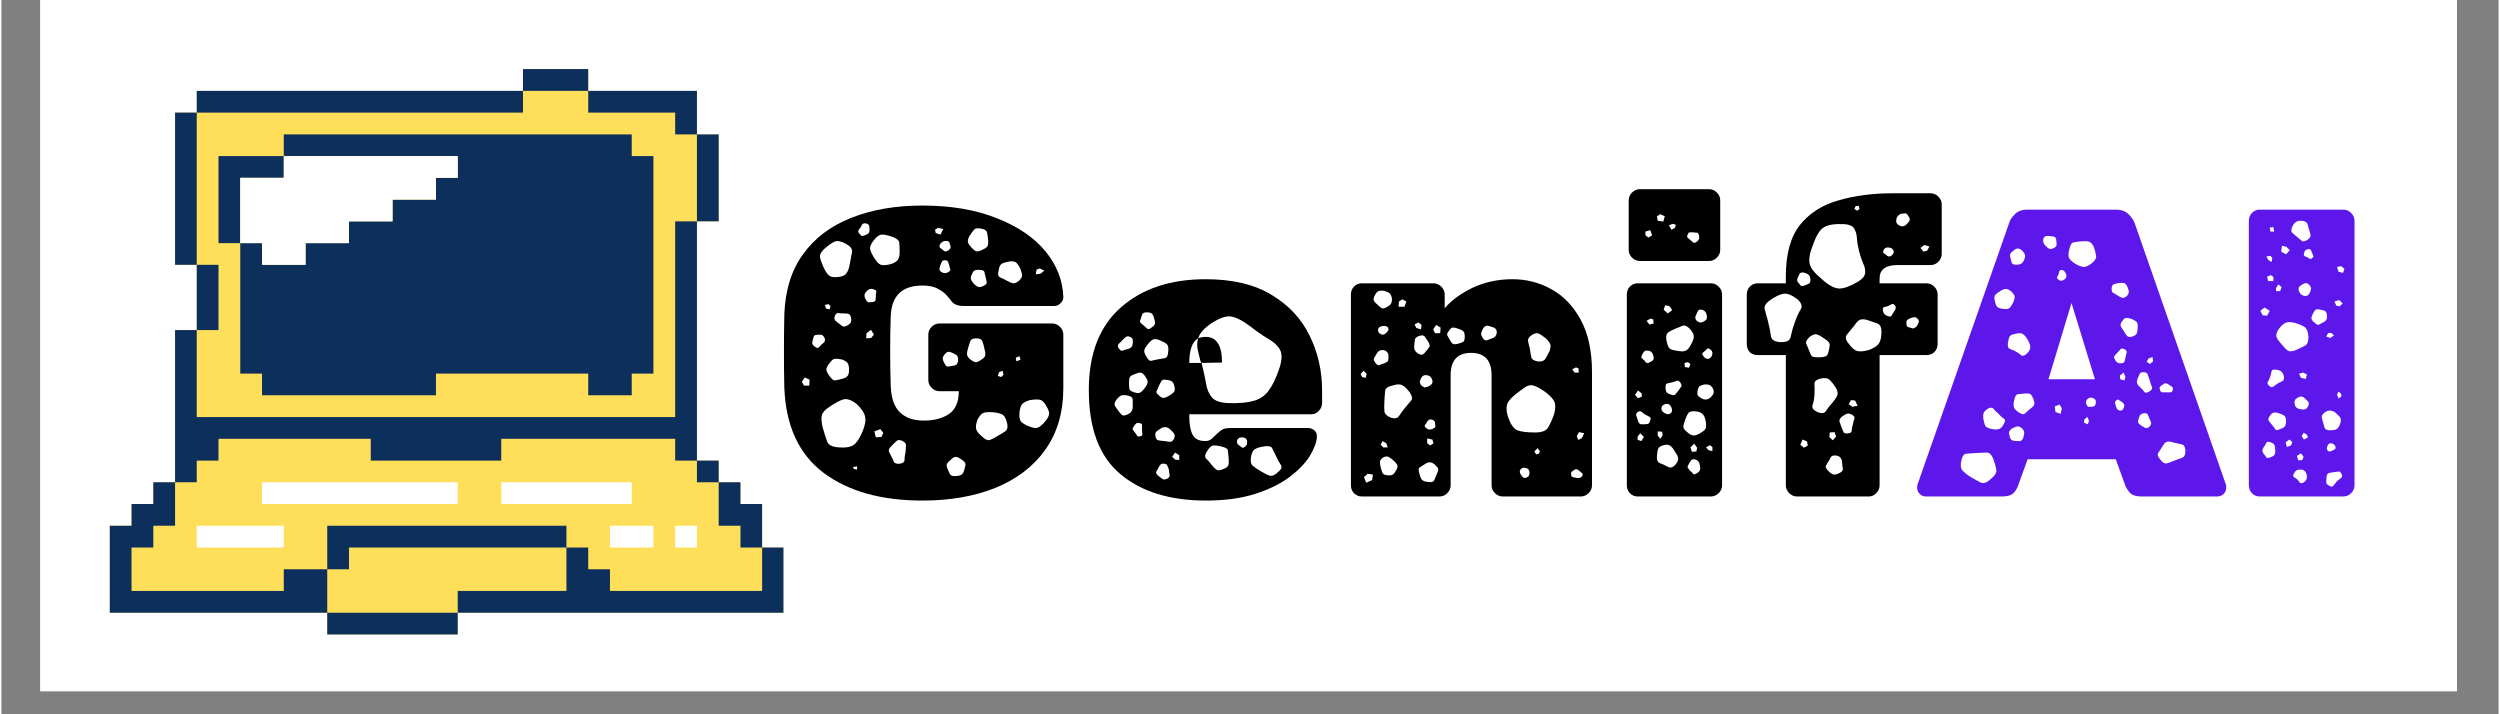 <svg xmlns="http://www.w3.org/2000/svg" xmlns:xlink="http://www.w3.org/1999/xlink" width="140" zoomAndPan="magnify" viewBox="0 0 104.88 30" height="40" preserveAspectRatio="xMidYMid meet" version="1.0"><rect x="0" y="0" width="104.88" height="30" fill="#808080" stroke="none"/><defs><g/><clipPath id="5c5ab5e584"><path d="M 1.633 0 L 103.129 0 L 103.129 29.031 L 1.633 29.031 Z M 1.633 0 " clip-rule="nonzero"/></clipPath><clipPath id="fb9921eb73"><path d="M 4.535 2.902 L 32.844 2.902 L 32.844 26.855 L 4.535 26.855 Z M 4.535 2.902 " clip-rule="nonzero"/></clipPath><clipPath id="ac39fa74e3"><path d="M 4.535 2.902 L 32.844 2.902 L 32.844 26.855 L 4.535 26.855 Z M 4.535 2.902 " clip-rule="nonzero"/></clipPath></defs><g clip-path="url(#5c5ab5e584)"><path fill="#ffffff" d="M 1.633 0 L 103.246 0 L 103.246 29.031 L 1.633 29.031 Z M 1.633 0 " fill-opacity="1" fill-rule="nonzero"/><path fill="#ffffff" d="M 1.633 0 L 103.246 0 L 103.246 29.031 L 1.633 29.031 Z M 1.633 0 " fill-opacity="1" fill-rule="nonzero"/></g><g clip-path="url(#fb9921eb73)"><path fill="#ffde59" d="M 32.863 22.996 L 32.863 25.734 L 19.164 25.734 L 19.164 26.648 L 13.684 26.648 L 13.684 25.734 L 4.551 25.734 L 4.551 22.082 L 5.465 22.082 L 5.465 21.168 L 6.379 21.168 L 6.379 20.254 L 7.293 20.254 L 7.293 13.863 L 8.203 13.863 L 8.203 11.121 L 7.293 11.121 L 7.293 4.73 L 8.203 4.73 L 8.203 3.816 L 21.906 3.816 L 21.906 2.902 L 24.645 2.902 L 24.645 3.816 L 29.211 3.816 L 29.211 5.645 L 30.125 5.645 L 30.125 9.297 L 29.211 9.297 L 29.211 19.344 L 30.125 19.344 L 30.125 20.254 L 31.039 20.254 L 31.039 21.168 L 31.949 21.168 L 31.949 22.996 Z M 32.863 22.996 " fill-opacity="1" fill-rule="nonzero"/></g><path fill="#ffde59" d="M 19.164 24.82 L 19.164 25.734 L 13.684 25.734 L 13.684 23.91 L 14.598 23.91 L 14.598 22.996 L 23.73 22.996 L 23.73 24.82 Z M 8.203 14.777 L 8.203 13.863 L 9.117 13.863 L 9.117 11.121 L 8.203 11.121 L 8.203 4.73 L 21.906 4.73 L 21.906 3.816 L 24.645 3.816 L 24.645 4.73 L 28.297 4.73 L 28.297 5.645 L 29.211 5.645 L 29.211 9.297 L 28.297 9.297 L 28.297 17.516 L 8.203 17.516 Z M 10.031 13.863 L 10.031 15.691 L 10.945 15.691 L 10.945 16.602 L 18.25 16.602 L 18.25 15.691 L 24.645 15.691 L 24.645 16.602 L 26.473 16.602 L 26.473 15.691 L 27.383 15.691 L 27.383 6.555 L 26.473 6.555 L 26.473 5.645 L 11.859 5.645 L 11.859 6.555 L 9.117 6.555 L 9.117 10.211 L 10.031 10.211 Z M 7.293 21.168 L 7.293 20.254 L 8.203 20.254 L 8.203 19.344 L 9.117 19.344 L 9.117 18.43 L 15.512 18.43 L 15.512 19.344 L 20.992 19.344 L 20.992 18.43 L 28.297 18.43 L 28.297 19.344 L 29.211 19.344 L 29.211 20.254 L 30.125 20.254 L 30.125 22.082 L 31.039 22.082 L 31.039 22.996 L 31.949 22.996 L 31.949 24.82 L 25.559 24.82 L 25.559 23.91 L 24.645 23.91 L 24.645 22.996 L 23.73 22.996 L 23.73 22.082 L 13.684 22.082 L 13.684 23.91 L 11.859 23.91 L 11.859 24.82 L 5.465 24.82 L 5.465 22.996 L 6.379 22.996 L 6.379 22.082 L 7.293 22.082 Z M 11.859 22.996 L 11.859 22.082 L 8.203 22.082 L 8.203 22.996 Z M 25.559 22.996 L 27.383 22.996 L 27.383 22.082 L 25.559 22.082 Z M 29.211 22.082 L 28.297 22.082 L 28.297 22.996 L 29.211 22.996 Z M 20.992 20.254 L 20.992 21.168 L 26.473 21.168 L 26.473 20.254 Z M 15.512 20.254 L 10.945 20.254 L 10.945 21.168 L 19.164 21.168 L 19.164 20.254 Z M 15.512 20.254 " fill-opacity="1" fill-rule="nonzero"/><g clip-path="url(#ac39fa74e3)"><path fill="#0d2f5c" d="M 32.863 22.996 L 32.863 25.734 L 19.164 25.734 L 19.164 24.82 L 23.73 24.82 L 23.73 22.996 L 24.645 22.996 L 24.645 23.91 L 25.559 23.91 L 25.559 24.82 L 31.949 24.82 L 31.949 22.996 Z M 30.125 22.082 L 31.039 22.082 L 31.039 22.996 L 31.949 22.996 L 31.949 21.168 L 31.039 21.168 L 31.039 20.254 L 30.125 20.254 Z M 29.211 7.469 L 29.211 9.297 L 30.125 9.297 L 30.125 5.645 L 29.211 5.645 Z M 30.125 20.254 L 30.125 19.344 L 29.211 19.344 L 29.211 20.254 Z M 25.559 4.73 L 28.297 4.73 L 28.297 5.645 L 29.211 5.645 L 29.211 3.816 L 24.645 3.816 L 24.645 4.73 Z M 22.816 22.082 L 13.684 22.082 L 13.684 23.91 L 14.598 23.91 L 14.598 22.996 L 23.73 22.996 L 23.73 22.082 Z M 23.73 3.816 L 24.645 3.816 L 24.645 2.902 L 21.906 2.902 L 21.906 3.816 Z M 17.34 25.734 L 13.684 25.734 L 13.684 26.648 L 19.164 26.648 L 19.164 25.734 Z M 13.684 23.91 L 11.859 23.91 L 11.859 24.82 L 5.465 24.82 L 5.465 22.996 L 6.379 22.996 L 6.379 22.082 L 7.293 22.082 L 7.293 20.254 L 6.379 20.254 L 6.379 21.168 L 5.465 21.168 L 5.465 22.082 L 4.551 22.082 L 4.551 25.734 L 13.684 25.734 Z M 10.031 15.691 L 10.945 15.691 L 10.945 16.602 L 18.25 16.602 L 18.25 15.691 L 24.645 15.691 L 24.645 16.602 L 26.473 16.602 L 26.473 15.691 L 27.383 15.691 L 27.383 6.555 L 26.473 6.555 L 26.473 5.645 L 11.859 5.645 L 11.859 6.555 L 19.164 6.555 L 19.164 7.469 L 18.25 7.469 L 18.25 8.383 L 16.426 8.383 L 16.426 9.297 L 14.598 9.297 L 14.598 10.211 L 12.773 10.211 L 12.773 11.121 L 10.945 11.121 L 10.945 10.211 L 10.031 10.211 Z M 10.031 8.383 L 10.031 7.469 L 11.859 7.469 L 11.859 6.555 L 9.117 6.555 L 9.117 10.211 L 10.031 10.211 Z M 10.031 4.73 L 21.906 4.73 L 21.906 3.816 L 8.203 3.816 L 8.203 4.73 Z M 9.117 12.949 L 9.117 11.121 L 8.203 11.121 L 8.203 13.863 L 9.117 13.863 Z M 8.203 19.344 L 9.117 19.344 L 9.117 18.43 L 15.512 18.43 L 15.512 19.344 L 20.992 19.344 L 20.992 18.43 L 28.297 18.43 L 28.297 19.344 L 29.211 19.344 L 29.211 9.297 L 28.297 9.297 L 28.297 17.516 L 8.203 17.516 L 8.203 13.863 L 7.293 13.863 L 7.293 20.254 L 8.203 20.254 Z M 8.203 9.297 L 8.203 4.73 L 7.293 4.73 L 7.293 11.121 L 8.203 11.121 Z M 8.203 9.297 " fill-opacity="1" fill-rule="nonzero"/></g><path fill="#ffffff" d="M 28.297 22.082 L 29.211 22.082 L 29.211 22.996 L 28.297 22.996 Z M 27.383 22.996 L 27.383 22.082 L 25.559 22.082 L 25.559 22.996 Z M 21.906 21.168 L 26.473 21.168 L 26.473 20.254 L 20.992 20.254 L 20.992 21.168 Z M 13.684 20.254 L 10.945 20.254 L 10.945 21.168 L 19.164 21.168 L 19.164 20.254 Z M 10.945 22.082 L 8.203 22.082 L 8.203 22.996 L 11.859 22.996 L 11.859 22.082 Z M 10.945 11.121 L 12.773 11.121 L 12.773 10.211 L 14.598 10.211 L 14.598 9.297 L 16.426 9.297 L 16.426 8.383 L 18.25 8.383 L 18.25 7.469 L 19.164 7.469 L 19.164 6.555 L 11.859 6.555 L 11.859 7.469 L 10.031 7.469 L 10.031 10.211 L 10.945 10.211 Z M 10.945 11.121 " fill-opacity="1" fill-rule="nonzero"/><g fill="#000000" fill-opacity="1"><g transform="translate(32.241, 20.852)"><g><path d="M 6.438 0.172 C 4.707 0.172 3.32 -0.219 2.281 -1 C 1.25 -1.781 0.703 -2.969 0.641 -4.562 C 0.629 -5.031 0.625 -5.539 0.625 -6.094 C 0.625 -6.645 0.629 -7.164 0.641 -7.656 C 0.68 -8.676 0.945 -9.52 1.438 -10.188 C 1.926 -10.863 2.598 -11.367 3.453 -11.703 C 4.316 -12.047 5.312 -12.219 6.438 -12.219 C 7.645 -12.219 8.688 -12.039 9.562 -11.688 C 10.445 -11.344 11.129 -10.879 11.609 -10.297 C 12.086 -9.711 12.336 -9.07 12.359 -8.375 C 12.359 -8.27 12.316 -8.18 12.234 -8.109 C 12.16 -8.035 12.07 -8 11.969 -8 L 8.172 -8 C 7.941 -8 7.773 -8.062 7.672 -8.188 C 7.629 -8.25 7.562 -8.332 7.469 -8.438 C 7.383 -8.539 7.258 -8.633 7.094 -8.719 C 6.938 -8.812 6.719 -8.859 6.438 -8.859 C 5.582 -8.859 5.141 -8.426 5.109 -7.562 C 5.078 -6.613 5.078 -5.641 5.109 -4.641 C 5.129 -4.129 5.258 -3.758 5.5 -3.531 C 5.738 -3.301 6.07 -3.188 6.5 -3.188 C 6.938 -3.188 7.289 -3.281 7.562 -3.469 C 7.832 -3.656 7.969 -3.973 7.969 -4.422 L 7.156 -4.422 C 7.031 -4.422 6.922 -4.469 6.828 -4.562 C 6.734 -4.656 6.688 -4.766 6.688 -4.891 L 6.688 -6.797 C 6.688 -6.922 6.734 -7.031 6.828 -7.125 C 6.922 -7.219 7.031 -7.266 7.156 -7.266 L 11.891 -7.266 C 12.016 -7.266 12.125 -7.219 12.219 -7.125 C 12.312 -7.031 12.359 -6.922 12.359 -6.797 L 12.359 -4.562 C 12.359 -3.531 12.102 -2.66 11.594 -1.953 C 11.094 -1.254 10.395 -0.723 9.5 -0.359 C 8.613 -0.004 7.594 0.172 6.438 0.172 Z M 4.078 -11.469 C 4.004 -11.477 3.953 -11.469 3.922 -11.438 C 3.898 -11.414 3.875 -11.367 3.844 -11.297 C 3.789 -11.242 3.758 -11.195 3.75 -11.156 C 3.738 -11.125 3.754 -11.082 3.797 -11.031 C 3.848 -10.969 3.891 -10.938 3.922 -10.938 C 3.961 -10.945 4.02 -10.969 4.094 -11 C 4.188 -11.031 4.227 -11.102 4.219 -11.219 C 4.219 -11.281 4.211 -11.332 4.203 -11.375 C 4.191 -11.414 4.148 -11.445 4.078 -11.469 Z M 7.312 -11.234 L 7.094 -11.281 L 6.969 -11.203 L 7 -11.062 L 7.203 -11 Z M 9.203 -10.75 C 9.191 -10.883 9.176 -10.992 9.156 -11.078 C 9.133 -11.172 9.051 -11.227 8.906 -11.25 C 8.758 -11.281 8.66 -11.266 8.609 -11.203 C 8.555 -11.141 8.488 -11.047 8.406 -10.922 C 8.352 -10.805 8.336 -10.719 8.359 -10.656 C 8.379 -10.602 8.43 -10.531 8.516 -10.438 C 8.586 -10.363 8.648 -10.316 8.703 -10.297 C 8.766 -10.285 8.848 -10.305 8.953 -10.359 C 9.047 -10.398 9.113 -10.441 9.156 -10.484 C 9.195 -10.535 9.211 -10.625 9.203 -10.75 Z M 5.219 -10.891 C 5.02 -10.961 4.863 -11 4.75 -11 C 4.633 -11 4.516 -10.914 4.391 -10.75 C 4.266 -10.594 4.219 -10.461 4.25 -10.359 C 4.281 -10.254 4.352 -10.113 4.469 -9.938 C 4.562 -9.801 4.656 -9.727 4.75 -9.719 C 4.844 -9.707 4.973 -9.723 5.141 -9.766 C 5.273 -9.816 5.363 -9.875 5.406 -9.938 C 5.457 -10.008 5.484 -10.117 5.484 -10.266 C 5.484 -10.441 5.477 -10.57 5.469 -10.656 C 5.457 -10.75 5.375 -10.828 5.219 -10.891 Z M 7.625 -10.5 C 7.602 -10.562 7.586 -10.613 7.578 -10.656 C 7.566 -10.695 7.531 -10.723 7.469 -10.734 C 7.332 -10.742 7.234 -10.691 7.172 -10.578 C 7.148 -10.516 7.156 -10.469 7.188 -10.438 C 7.227 -10.414 7.27 -10.383 7.312 -10.344 C 7.363 -10.281 7.43 -10.273 7.516 -10.328 C 7.598 -10.379 7.633 -10.438 7.625 -10.5 Z M 3.234 -10.609 C 3.023 -10.723 2.863 -10.754 2.75 -10.703 C 2.633 -10.648 2.492 -10.551 2.328 -10.406 C 2.18 -10.27 2.117 -10.148 2.141 -10.047 C 2.16 -9.941 2.207 -9.805 2.281 -9.641 C 2.363 -9.461 2.441 -9.344 2.516 -9.281 C 2.586 -9.219 2.719 -9.195 2.906 -9.219 C 3.082 -9.238 3.195 -9.289 3.25 -9.375 C 3.312 -9.457 3.359 -9.586 3.391 -9.766 C 3.43 -9.973 3.461 -10.141 3.484 -10.266 C 3.504 -10.391 3.422 -10.504 3.234 -10.609 Z M 7.562 -9.719 C 7.539 -9.781 7.523 -9.828 7.516 -9.859 C 7.504 -9.898 7.461 -9.922 7.391 -9.922 C 7.328 -9.922 7.285 -9.906 7.266 -9.875 C 7.254 -9.852 7.234 -9.805 7.203 -9.734 C 7.18 -9.672 7.164 -9.617 7.156 -9.578 C 7.145 -9.535 7.164 -9.488 7.219 -9.438 C 7.332 -9.363 7.441 -9.363 7.547 -9.438 C 7.609 -9.477 7.629 -9.516 7.609 -9.547 C 7.598 -9.586 7.582 -9.645 7.562 -9.719 Z M 10.562 -9.547 C 10.508 -9.66 10.457 -9.742 10.406 -9.797 C 10.363 -9.859 10.27 -9.883 10.125 -9.875 C 9.977 -9.852 9.863 -9.82 9.781 -9.781 C 9.707 -9.738 9.66 -9.641 9.641 -9.484 C 9.598 -9.336 9.617 -9.242 9.703 -9.203 C 9.785 -9.172 9.891 -9.117 10.016 -9.047 C 10.117 -8.992 10.203 -8.961 10.266 -8.953 C 10.328 -8.953 10.406 -8.988 10.5 -9.062 C 10.582 -9.145 10.625 -9.219 10.625 -9.281 C 10.625 -9.344 10.602 -9.43 10.562 -9.547 Z M 11.375 -9.578 L 11.234 -9.531 L 11.203 -9.328 L 11.406 -9.359 L 11.562 -9.484 Z M 9.094 -9.219 C 9.07 -9.301 9.055 -9.367 9.047 -9.422 C 9.035 -9.473 8.984 -9.504 8.891 -9.516 C 8.785 -9.523 8.707 -9.52 8.656 -9.5 C 8.602 -9.488 8.555 -9.43 8.516 -9.328 C 8.473 -9.234 8.461 -9.16 8.484 -9.109 C 8.504 -9.055 8.551 -8.988 8.625 -8.906 C 8.695 -8.844 8.758 -8.805 8.812 -8.797 C 8.863 -8.785 8.938 -8.805 9.031 -8.859 C 9.113 -8.898 9.148 -8.945 9.141 -9 C 9.129 -9.051 9.113 -9.125 9.094 -9.219 Z M 4.422 -8.688 C 4.285 -8.75 4.172 -8.719 4.078 -8.594 C 3.984 -8.5 3.984 -8.383 4.078 -8.25 C 4.109 -8.188 4.145 -8.156 4.188 -8.156 C 4.238 -8.156 4.305 -8.16 4.391 -8.172 C 4.441 -8.191 4.469 -8.219 4.469 -8.25 C 4.477 -8.289 4.484 -8.336 4.484 -8.391 C 4.484 -8.473 4.488 -8.535 4.5 -8.578 C 4.52 -8.629 4.492 -8.664 4.422 -8.688 Z M 2.578 -8 L 2.5 -8.078 L 2.344 -8.047 L 2.391 -7.891 L 2.547 -7.859 Z M 3.141 -7.688 C 3.047 -7.688 2.969 -7.691 2.906 -7.703 C 2.852 -7.711 2.805 -7.676 2.766 -7.594 C 2.734 -7.5 2.738 -7.43 2.781 -7.391 C 2.82 -7.348 2.879 -7.301 2.953 -7.25 C 3.023 -7.188 3.082 -7.148 3.125 -7.141 C 3.164 -7.129 3.223 -7.145 3.297 -7.188 C 3.379 -7.238 3.426 -7.285 3.438 -7.328 C 3.457 -7.367 3.457 -7.438 3.438 -7.531 C 3.414 -7.613 3.379 -7.66 3.328 -7.672 C 3.285 -7.68 3.223 -7.688 3.141 -7.688 Z M 4.281 -7 L 4.094 -6.859 L 4.078 -6.641 L 4.281 -6.656 L 4.406 -6.797 Z M 2.344 -6.625 C 2.301 -6.738 2.238 -6.797 2.156 -6.797 C 2.07 -6.797 2.004 -6.789 1.953 -6.781 C 1.91 -6.781 1.879 -6.738 1.859 -6.656 C 1.828 -6.562 1.812 -6.488 1.812 -6.438 C 1.82 -6.383 1.863 -6.332 1.938 -6.281 C 2.008 -6.227 2.062 -6.223 2.094 -6.266 C 2.133 -6.316 2.188 -6.367 2.25 -6.422 C 2.332 -6.473 2.363 -6.539 2.344 -6.625 Z M 8.703 -6.641 C 8.566 -6.641 8.484 -6.602 8.453 -6.531 C 8.43 -6.457 8.398 -6.359 8.359 -6.234 C 8.328 -6.129 8.312 -6.047 8.312 -5.984 C 8.312 -5.922 8.348 -5.852 8.422 -5.781 C 8.523 -5.695 8.609 -5.648 8.672 -5.641 C 8.742 -5.641 8.828 -5.676 8.922 -5.75 C 9.023 -5.812 9.078 -5.875 9.078 -5.938 C 9.086 -6 9.078 -6.086 9.047 -6.203 C 9.016 -6.348 8.984 -6.457 8.953 -6.531 C 8.922 -6.602 8.836 -6.641 8.703 -6.641 Z M 7.797 -5.984 C 7.703 -6.035 7.625 -6.066 7.562 -6.078 C 7.508 -6.086 7.445 -6.051 7.375 -5.969 C 7.312 -5.895 7.285 -5.828 7.297 -5.766 C 7.305 -5.711 7.332 -5.648 7.375 -5.578 C 7.414 -5.492 7.457 -5.453 7.5 -5.453 C 7.539 -5.461 7.602 -5.473 7.688 -5.484 C 7.77 -5.492 7.828 -5.508 7.859 -5.531 C 7.891 -5.551 7.914 -5.598 7.938 -5.672 C 7.945 -5.754 7.941 -5.816 7.922 -5.859 C 7.91 -5.91 7.867 -5.953 7.797 -5.984 Z M 10.516 -5.891 L 10.359 -5.828 L 10.391 -5.672 L 10.562 -5.75 Z M 3.359 -5.312 C 3.359 -5.438 3.344 -5.523 3.312 -5.578 C 3.281 -5.641 3.203 -5.695 3.078 -5.75 C 2.941 -5.781 2.836 -5.789 2.766 -5.781 C 2.703 -5.781 2.629 -5.723 2.547 -5.609 C 2.453 -5.492 2.406 -5.398 2.406 -5.328 C 2.414 -5.254 2.461 -5.16 2.547 -5.047 C 2.629 -4.93 2.703 -4.875 2.766 -4.875 C 2.836 -4.883 2.938 -4.906 3.062 -4.938 C 3.176 -4.969 3.254 -5.008 3.297 -5.062 C 3.336 -5.113 3.359 -5.195 3.359 -5.312 Z M 9.812 -5.281 L 9.656 -5.219 L 9.609 -5.062 L 9.75 -5.016 L 9.844 -5.109 Z M 1.703 -4.906 L 1.5 -5 L 1.375 -4.812 L 1.469 -4.656 L 1.688 -4.656 Z M 3.672 -3.891 C 3.453 -4.055 3.27 -4.117 3.125 -4.078 C 2.977 -4.035 2.789 -3.938 2.562 -3.781 C 2.363 -3.656 2.25 -3.535 2.219 -3.422 C 2.188 -3.305 2.195 -3.133 2.25 -2.906 C 2.32 -2.656 2.383 -2.457 2.438 -2.312 C 2.488 -2.164 2.648 -2.082 2.922 -2.062 C 3.223 -2.039 3.438 -2.078 3.562 -2.172 C 3.688 -2.266 3.805 -2.445 3.922 -2.719 C 4.035 -2.988 4.07 -3.203 4.031 -3.359 C 4 -3.516 3.879 -3.691 3.672 -3.891 Z M 11.656 -3.781 C 11.57 -3.945 11.477 -4.039 11.375 -4.062 C 11.281 -4.082 11.141 -4.078 10.953 -4.047 C 10.797 -4.004 10.688 -3.945 10.625 -3.875 C 10.57 -3.812 10.535 -3.695 10.516 -3.531 C 10.504 -3.363 10.52 -3.242 10.562 -3.172 C 10.602 -3.109 10.703 -3.039 10.859 -2.969 C 11.004 -2.906 11.117 -2.875 11.203 -2.875 C 11.297 -2.875 11.398 -2.938 11.516 -3.062 C 11.641 -3.195 11.719 -3.312 11.75 -3.406 C 11.781 -3.5 11.75 -3.625 11.656 -3.781 Z M 9.469 -3.531 C 9.27 -3.551 9.117 -3.547 9.016 -3.516 C 8.922 -3.484 8.832 -3.383 8.75 -3.219 C 8.688 -3.039 8.672 -2.906 8.703 -2.812 C 8.734 -2.719 8.828 -2.609 8.984 -2.484 C 9.098 -2.379 9.195 -2.344 9.281 -2.375 C 9.363 -2.406 9.473 -2.461 9.609 -2.547 C 9.754 -2.629 9.863 -2.695 9.938 -2.75 C 10.008 -2.812 10.031 -2.914 10 -3.062 C 9.957 -3.25 9.898 -3.367 9.828 -3.422 C 9.754 -3.473 9.633 -3.508 9.469 -3.531 Z M 4.672 -2.828 L 4.422 -2.734 L 4.484 -2.484 L 4.719 -2.5 L 4.797 -2.672 Z M 5.609 -2.328 C 5.504 -2.379 5.426 -2.383 5.375 -2.344 C 5.32 -2.301 5.254 -2.238 5.172 -2.156 C 5.098 -2.082 5.051 -2.02 5.031 -1.969 C 5.02 -1.926 5.039 -1.859 5.094 -1.766 C 5.164 -1.641 5.211 -1.539 5.234 -1.469 C 5.266 -1.395 5.348 -1.363 5.484 -1.375 C 5.617 -1.395 5.688 -1.445 5.688 -1.531 C 5.688 -1.625 5.703 -1.738 5.734 -1.875 C 5.742 -1.988 5.75 -2.078 5.75 -2.141 C 5.758 -2.211 5.711 -2.273 5.609 -2.328 Z M 8.016 -1.594 C 7.922 -1.656 7.848 -1.676 7.797 -1.656 C 7.742 -1.645 7.688 -1.602 7.625 -1.531 C 7.539 -1.469 7.488 -1.41 7.469 -1.359 C 7.445 -1.316 7.457 -1.25 7.5 -1.156 C 7.539 -1.039 7.582 -0.957 7.625 -0.906 C 7.664 -0.863 7.742 -0.848 7.859 -0.859 C 7.984 -0.867 8.066 -0.895 8.109 -0.938 C 8.16 -0.988 8.195 -1.078 8.219 -1.203 C 8.258 -1.305 8.258 -1.383 8.219 -1.438 C 8.176 -1.488 8.109 -1.539 8.016 -1.594 Z M 3.703 -1.266 L 3.516 -1.234 L 3.562 -1.156 L 3.688 -1.125 Z M 3.703 -1.266 "/></g></g></g><g fill="#000000" fill-opacity="1"><g transform="translate(45.187, 20.852)"><g><path d="M 5.406 0.172 C 3.895 0.172 2.695 -0.195 1.812 -0.938 C 0.926 -1.676 0.484 -2.848 0.484 -4.453 L 0.484 -4.578 C 0.504 -6.055 0.957 -7.18 1.844 -7.953 C 2.738 -8.734 3.922 -9.125 5.391 -9.125 C 6.516 -9.125 7.438 -8.906 8.156 -8.469 C 8.875 -8.039 9.406 -7.473 9.75 -6.766 C 10.102 -6.066 10.281 -5.289 10.281 -4.438 L 10.281 -3.922 C 10.281 -3.797 10.234 -3.688 10.141 -3.594 C 10.055 -3.5 9.953 -3.453 9.828 -3.453 L 4.703 -3.453 L 4.703 -3.375 C 4.703 -3.031 4.75 -2.77 4.844 -2.594 C 4.938 -2.414 5.113 -2.328 5.375 -2.328 C 5.469 -2.328 5.551 -2.352 5.625 -2.406 C 5.695 -2.469 5.773 -2.539 5.859 -2.625 C 5.961 -2.727 6.051 -2.797 6.125 -2.828 C 6.195 -2.859 6.301 -2.875 6.438 -2.875 L 9.688 -2.875 C 9.801 -2.875 9.895 -2.836 9.969 -2.766 C 10.039 -2.703 10.07 -2.613 10.062 -2.5 C 10.051 -2.281 9.953 -2.016 9.766 -1.703 C 9.578 -1.398 9.289 -1.102 8.906 -0.812 C 8.531 -0.531 8.051 -0.297 7.469 -0.109 C 6.883 0.078 6.195 0.172 5.406 0.172 Z M 2.922 -7.734 C 2.816 -7.734 2.754 -7.707 2.734 -7.656 C 2.711 -7.613 2.688 -7.539 2.656 -7.438 C 2.625 -7.375 2.625 -7.328 2.656 -7.297 C 2.688 -7.266 2.727 -7.227 2.781 -7.188 C 2.844 -7.133 2.895 -7.086 2.938 -7.047 C 2.977 -7.016 3.031 -7.023 3.094 -7.078 C 3.176 -7.129 3.227 -7.176 3.25 -7.219 C 3.27 -7.27 3.266 -7.348 3.234 -7.453 C 3.211 -7.555 3.18 -7.629 3.141 -7.672 C 3.098 -7.711 3.023 -7.734 2.922 -7.734 Z M 4.703 -5.609 L 5.219 -5.609 C 5.207 -5.629 5.191 -5.656 5.172 -5.688 C 5.117 -5.895 5.078 -6.07 5.047 -6.219 C 5.023 -6.375 5.035 -6.516 5.078 -6.641 C 5.16 -6.68 5.266 -6.703 5.391 -6.703 C 5.848 -6.703 6.078 -6.344 6.078 -5.625 L 5.219 -5.609 C 5.301 -5.285 5.363 -5 5.406 -4.75 C 5.445 -4.5 5.531 -4.301 5.656 -4.156 C 5.789 -4.008 6.031 -3.93 6.375 -3.922 C 6.801 -3.91 7.145 -3.941 7.406 -4.016 C 7.664 -4.086 7.875 -4.227 8.031 -4.438 C 8.195 -4.656 8.348 -4.969 8.484 -5.375 C 8.598 -5.719 8.609 -5.977 8.516 -6.156 C 8.422 -6.332 8.254 -6.488 8.016 -6.625 C 7.785 -6.758 7.531 -6.938 7.25 -7.156 C 6.914 -7.406 6.641 -7.539 6.422 -7.562 C 6.211 -7.582 5.938 -7.477 5.594 -7.25 C 5.301 -7.039 5.129 -6.836 5.078 -6.641 C 4.828 -6.504 4.703 -6.16 4.703 -5.609 Z M 2.219 -6.703 C 2.145 -6.734 2.086 -6.734 2.047 -6.703 C 2.016 -6.68 1.973 -6.645 1.922 -6.594 C 1.859 -6.52 1.801 -6.461 1.75 -6.422 C 1.695 -6.379 1.691 -6.316 1.734 -6.234 C 1.797 -6.141 1.852 -6.102 1.906 -6.125 C 1.969 -6.156 2.051 -6.18 2.156 -6.203 C 2.258 -6.234 2.316 -6.305 2.328 -6.422 C 2.336 -6.484 2.336 -6.535 2.328 -6.578 C 2.328 -6.629 2.289 -6.672 2.219 -6.703 Z M 3.562 -6.516 C 3.426 -6.586 3.316 -6.617 3.234 -6.609 C 3.16 -6.598 3.082 -6.539 3 -6.438 C 2.895 -6.32 2.832 -6.223 2.812 -6.141 C 2.801 -6.066 2.836 -5.969 2.922 -5.844 C 2.984 -5.727 3.051 -5.68 3.125 -5.703 C 3.195 -5.723 3.297 -5.742 3.422 -5.766 C 3.535 -5.785 3.625 -5.801 3.688 -5.812 C 3.758 -5.832 3.801 -5.906 3.812 -6.031 C 3.832 -6.176 3.828 -6.281 3.797 -6.344 C 3.766 -6.406 3.688 -6.461 3.562 -6.516 Z M 2.828 -5.078 C 2.766 -5.16 2.703 -5.203 2.641 -5.203 C 2.586 -5.203 2.516 -5.18 2.422 -5.141 C 2.316 -5.109 2.25 -5.07 2.219 -5.031 C 2.188 -4.988 2.172 -4.914 2.172 -4.812 C 2.172 -4.688 2.176 -4.586 2.188 -4.516 C 2.207 -4.453 2.273 -4.406 2.391 -4.375 C 2.516 -4.332 2.602 -4.332 2.656 -4.375 C 2.719 -4.414 2.789 -4.492 2.875 -4.609 C 2.938 -4.703 2.961 -4.781 2.953 -4.844 C 2.941 -4.906 2.898 -4.984 2.828 -5.078 Z M 3.703 -4.906 C 3.609 -4.914 3.551 -4.895 3.531 -4.844 C 3.508 -4.801 3.473 -4.734 3.422 -4.641 C 3.391 -4.547 3.359 -4.473 3.328 -4.422 C 3.305 -4.379 3.332 -4.328 3.406 -4.266 C 3.488 -4.18 3.555 -4.141 3.609 -4.141 C 3.672 -4.141 3.754 -4.172 3.859 -4.234 C 3.941 -4.285 4.004 -4.332 4.047 -4.375 C 4.098 -4.426 4.109 -4.508 4.078 -4.625 C 4.055 -4.738 4.016 -4.812 3.953 -4.844 C 3.898 -4.875 3.816 -4.895 3.703 -4.906 Z M 2.141 -4.234 C 1.992 -4.266 1.891 -4.266 1.828 -4.234 C 1.766 -4.203 1.691 -4.129 1.609 -4.016 C 1.555 -3.91 1.551 -3.832 1.594 -3.781 C 1.633 -3.727 1.688 -3.656 1.75 -3.562 C 1.812 -3.477 1.863 -3.426 1.906 -3.406 C 1.957 -3.395 2.02 -3.406 2.094 -3.438 C 2.25 -3.5 2.328 -3.609 2.328 -3.766 C 2.328 -3.891 2.328 -3.988 2.328 -4.062 C 2.328 -4.145 2.266 -4.203 2.141 -4.234 Z M 2.719 -2.797 C 2.719 -2.879 2.719 -2.941 2.719 -2.984 C 2.727 -3.035 2.695 -3.066 2.625 -3.078 C 2.551 -3.098 2.5 -3.094 2.469 -3.062 C 2.438 -3.039 2.398 -2.992 2.359 -2.922 C 2.328 -2.879 2.316 -2.844 2.328 -2.812 C 2.348 -2.781 2.375 -2.742 2.406 -2.703 C 2.457 -2.641 2.492 -2.586 2.516 -2.547 C 2.535 -2.516 2.582 -2.508 2.656 -2.531 C 2.719 -2.551 2.742 -2.582 2.734 -2.625 C 2.723 -2.676 2.719 -2.734 2.719 -2.797 Z M 3.891 -2.828 C 3.785 -2.922 3.664 -2.938 3.531 -2.875 C 3.438 -2.812 3.367 -2.766 3.328 -2.734 C 3.285 -2.703 3.27 -2.633 3.281 -2.531 C 3.301 -2.426 3.344 -2.367 3.406 -2.359 C 3.469 -2.348 3.547 -2.336 3.641 -2.328 C 3.742 -2.316 3.828 -2.305 3.891 -2.297 C 3.953 -2.285 4.008 -2.328 4.062 -2.422 C 4.102 -2.516 4.102 -2.586 4.062 -2.641 C 4.031 -2.691 3.973 -2.754 3.891 -2.828 Z M 7.125 -2.359 C 7.102 -2.41 7.078 -2.441 7.047 -2.453 C 7.016 -2.473 6.973 -2.484 6.922 -2.484 C 6.816 -2.484 6.75 -2.445 6.719 -2.375 C 6.688 -2.281 6.707 -2.207 6.781 -2.156 C 6.832 -2.113 6.875 -2.082 6.906 -2.062 C 6.938 -2.039 6.977 -2.047 7.031 -2.078 C 7.094 -2.129 7.125 -2.172 7.125 -2.203 C 7.133 -2.234 7.133 -2.285 7.125 -2.359 Z M 6.359 -1.578 C 6.348 -1.723 6.336 -1.832 6.328 -1.906 C 6.328 -1.988 6.258 -2.047 6.125 -2.078 C 5.945 -2.129 5.812 -2.148 5.719 -2.141 C 5.633 -2.141 5.547 -2.062 5.453 -1.906 C 5.359 -1.77 5.344 -1.664 5.406 -1.594 C 5.477 -1.531 5.562 -1.438 5.656 -1.312 C 5.738 -1.207 5.812 -1.141 5.875 -1.109 C 5.938 -1.086 6.023 -1.102 6.141 -1.156 C 6.254 -1.195 6.32 -1.25 6.344 -1.312 C 6.363 -1.375 6.367 -1.461 6.359 -1.578 Z M 8.344 -1.703 C 8.281 -1.836 8.227 -1.941 8.188 -2.016 C 8.156 -2.098 8.055 -2.129 7.891 -2.109 C 7.711 -2.086 7.578 -2.051 7.484 -2 C 7.391 -1.957 7.328 -1.848 7.297 -1.672 C 7.266 -1.492 7.285 -1.367 7.359 -1.297 C 7.43 -1.234 7.547 -1.156 7.703 -1.062 C 7.859 -0.969 7.984 -0.906 8.078 -0.875 C 8.172 -0.844 8.285 -0.891 8.422 -1.016 C 8.566 -1.129 8.609 -1.234 8.547 -1.328 C 8.484 -1.422 8.414 -1.547 8.344 -1.703 Z M 4.281 -1.734 L 4.109 -1.844 L 3.984 -1.672 L 4.109 -1.547 L 4.281 -1.531 Z M 3.672 -1.375 C 3.586 -1.383 3.531 -1.375 3.5 -1.344 C 3.469 -1.32 3.438 -1.273 3.406 -1.203 C 3.363 -1.129 3.332 -1.07 3.312 -1.031 C 3.301 -0.988 3.328 -0.938 3.391 -0.875 C 3.473 -0.812 3.535 -0.766 3.578 -0.734 C 3.617 -0.703 3.688 -0.707 3.781 -0.75 C 3.863 -0.801 3.895 -0.852 3.875 -0.906 C 3.863 -0.969 3.852 -1.047 3.844 -1.141 C 3.82 -1.203 3.801 -1.254 3.781 -1.297 C 3.77 -1.336 3.734 -1.363 3.672 -1.375 Z M 3.672 -1.375 "/></g></g></g><g fill="#000000" fill-opacity="1"><g transform="translate(55.898, 20.852)"><g><path d="M 1.234 0 C 1.109 0 1 -0.047 0.906 -0.141 C 0.82 -0.234 0.781 -0.344 0.781 -0.469 L 0.781 -8.484 C 0.781 -8.609 0.82 -8.719 0.906 -8.812 C 1 -8.906 1.109 -8.953 1.234 -8.953 L 4.25 -8.953 C 4.375 -8.953 4.484 -8.906 4.578 -8.812 C 4.672 -8.719 4.719 -8.609 4.719 -8.484 L 4.719 -7.906 C 5 -8.238 5.391 -8.523 5.891 -8.766 C 6.398 -9.004 6.957 -9.125 7.562 -9.125 C 8.156 -9.125 8.703 -8.984 9.203 -8.703 C 9.703 -8.43 10.109 -8.008 10.422 -7.438 C 10.742 -6.863 10.906 -6.125 10.906 -5.219 L 10.906 -0.469 C 10.906 -0.344 10.859 -0.234 10.766 -0.141 C 10.672 -0.047 10.562 0 10.438 0 L 7.156 0 C 7.031 0 6.922 -0.047 6.828 -0.141 C 6.734 -0.234 6.688 -0.344 6.688 -0.469 L 6.688 -5.094 C 6.688 -5.719 6.398 -6.031 5.828 -6.031 C 5.254 -6.031 4.969 -5.719 4.969 -5.094 L 4.969 -0.469 C 4.969 -0.344 4.922 -0.234 4.828 -0.141 C 4.742 -0.047 4.633 0 4.5 0 Z M 2.172 -8.641 C 2.066 -8.648 1.988 -8.645 1.938 -8.625 C 1.883 -8.602 1.836 -8.551 1.797 -8.469 C 1.742 -8.375 1.723 -8.301 1.734 -8.25 C 1.754 -8.195 1.805 -8.133 1.891 -8.062 C 1.961 -7.988 2.023 -7.938 2.078 -7.906 C 2.129 -7.883 2.195 -7.898 2.281 -7.953 C 2.383 -8.004 2.445 -8.055 2.469 -8.109 C 2.5 -8.16 2.508 -8.238 2.5 -8.344 C 2.469 -8.457 2.43 -8.523 2.391 -8.547 C 2.348 -8.578 2.273 -8.609 2.172 -8.641 Z M 3.109 -8.188 L 2.938 -8.281 L 2.797 -8.188 L 2.781 -7.969 L 3.031 -7.969 Z M 3.75 -7.203 L 3.609 -7.312 L 3.453 -7.219 L 3.531 -7.078 L 3.719 -7.016 Z M 4.547 -7.094 L 4.359 -7.203 L 4.234 -7.016 L 4.312 -6.859 L 4.531 -6.859 Z M 2.344 -7.094 C 2.301 -7.133 2.266 -7.156 2.234 -7.156 C 2.211 -7.164 2.164 -7.164 2.094 -7.156 C 1.988 -7.133 1.93 -7.086 1.922 -7.016 C 1.91 -6.922 1.953 -6.852 2.047 -6.812 C 2.117 -6.781 2.188 -6.797 2.25 -6.859 C 2.301 -6.91 2.332 -6.945 2.344 -6.969 C 2.363 -6.988 2.363 -7.031 2.344 -7.094 Z M 6.688 -7.125 C 6.613 -7.156 6.551 -7.172 6.5 -7.172 C 6.445 -7.172 6.395 -7.141 6.344 -7.078 C 6.289 -6.984 6.258 -6.91 6.25 -6.859 C 6.238 -6.805 6.266 -6.734 6.328 -6.641 C 6.391 -6.566 6.445 -6.539 6.5 -6.562 C 6.551 -6.582 6.617 -6.609 6.703 -6.641 C 6.836 -6.68 6.906 -6.77 6.906 -6.906 C 6.906 -7.02 6.832 -7.094 6.688 -7.125 Z M 5.328 -7.031 C 5.223 -7.07 5.141 -7.094 5.078 -7.094 C 5.023 -7.102 4.969 -7.062 4.906 -6.969 C 4.832 -6.883 4.805 -6.816 4.828 -6.766 C 4.859 -6.711 4.898 -6.641 4.953 -6.547 C 4.992 -6.473 5.035 -6.426 5.078 -6.406 C 5.129 -6.383 5.203 -6.391 5.297 -6.422 C 5.391 -6.441 5.457 -6.469 5.5 -6.5 C 5.539 -6.531 5.562 -6.598 5.562 -6.703 C 5.562 -6.805 5.547 -6.879 5.516 -6.922 C 5.484 -6.961 5.422 -7 5.328 -7.031 Z M 8.984 -6.625 C 8.867 -6.719 8.773 -6.785 8.703 -6.828 C 8.629 -6.879 8.531 -6.867 8.406 -6.797 C 8.27 -6.711 8.207 -6.629 8.219 -6.547 C 8.227 -6.473 8.254 -6.359 8.297 -6.203 C 8.316 -6.055 8.336 -5.938 8.359 -5.844 C 8.379 -5.758 8.469 -5.703 8.625 -5.672 C 8.781 -5.66 8.883 -5.691 8.938 -5.766 C 8.988 -5.848 9.051 -5.961 9.125 -6.109 C 9.164 -6.234 9.176 -6.328 9.156 -6.391 C 9.133 -6.453 9.078 -6.531 8.984 -6.625 Z M 4.047 -6.469 C 3.984 -6.562 3.93 -6.641 3.891 -6.703 C 3.859 -6.766 3.785 -6.781 3.672 -6.75 C 3.555 -6.719 3.488 -6.664 3.469 -6.594 C 3.457 -6.531 3.445 -6.438 3.438 -6.312 C 3.426 -6.156 3.504 -6.039 3.672 -5.969 C 3.742 -5.945 3.797 -5.953 3.828 -5.984 C 3.867 -6.016 3.914 -6.066 3.969 -6.141 C 4.02 -6.203 4.055 -6.25 4.078 -6.281 C 4.098 -6.32 4.086 -6.383 4.047 -6.469 Z M 2.188 -6.141 C 2.051 -6.172 1.945 -6.129 1.875 -6.016 C 1.82 -5.93 1.781 -5.863 1.75 -5.812 C 1.727 -5.758 1.75 -5.691 1.812 -5.609 C 1.875 -5.523 1.93 -5.492 1.984 -5.516 C 2.047 -5.547 2.125 -5.578 2.219 -5.609 C 2.289 -5.641 2.332 -5.672 2.344 -5.703 C 2.352 -5.742 2.359 -5.805 2.359 -5.891 C 2.359 -5.961 2.344 -6.016 2.312 -6.047 C 2.289 -6.086 2.25 -6.117 2.188 -6.141 Z M 10.344 -5.375 L 10.234 -5.422 L 10.078 -5.344 L 10.172 -5.203 L 10.344 -5.203 Z M 1.438 -5.156 L 1.312 -5.281 L 1.188 -5.141 L 1.25 -5.016 L 1.406 -4.984 Z M 4.203 -4.875 C 4.172 -5 4.098 -5.07 3.984 -5.094 C 3.859 -5.113 3.77 -5.066 3.719 -4.953 C 3.656 -4.836 3.664 -4.738 3.75 -4.656 C 3.812 -4.602 3.859 -4.578 3.891 -4.578 C 3.922 -4.586 3.973 -4.602 4.047 -4.625 C 4.098 -4.656 4.141 -4.688 4.172 -4.719 C 4.203 -4.75 4.211 -4.801 4.203 -4.875 Z M 3.25 -4.375 C 3.133 -4.531 3.031 -4.629 2.938 -4.672 C 2.844 -4.723 2.703 -4.719 2.516 -4.656 C 2.328 -4.613 2.227 -4.539 2.219 -4.438 C 2.207 -4.332 2.195 -4.191 2.188 -4.016 C 2.176 -3.828 2.176 -3.68 2.188 -3.578 C 2.195 -3.473 2.285 -3.383 2.453 -3.312 C 2.617 -3.258 2.734 -3.281 2.797 -3.375 C 2.859 -3.469 2.941 -3.582 3.047 -3.719 C 3.16 -3.852 3.25 -3.957 3.312 -4.031 C 3.375 -4.102 3.352 -4.219 3.25 -4.375 Z M 8.984 -4.359 C 8.773 -4.516 8.598 -4.613 8.453 -4.656 C 8.316 -4.707 8.148 -4.648 7.953 -4.484 C 7.691 -4.305 7.508 -4.145 7.406 -4 C 7.301 -3.863 7.289 -3.648 7.375 -3.359 C 7.477 -3.047 7.609 -2.852 7.766 -2.781 C 7.93 -2.719 8.18 -2.688 8.516 -2.688 C 8.785 -2.688 8.961 -2.75 9.047 -2.875 C 9.129 -3 9.219 -3.191 9.312 -3.453 C 9.375 -3.68 9.379 -3.852 9.328 -3.969 C 9.285 -4.082 9.172 -4.211 8.984 -4.359 Z M 4.156 -3.234 C 4.082 -3.242 4.023 -3.211 3.984 -3.141 C 3.953 -3.086 3.922 -3.039 3.891 -3 C 3.867 -2.969 3.879 -2.93 3.922 -2.891 C 4.016 -2.797 4.125 -2.785 4.25 -2.859 C 4.301 -2.879 4.328 -2.91 4.328 -2.953 C 4.328 -2.992 4.32 -3.047 4.312 -3.109 C 4.301 -3.172 4.25 -3.211 4.156 -3.234 Z M 10.578 -2.656 L 10.359 -2.703 L 10.266 -2.531 L 10.328 -2.375 L 10.484 -2.453 Z M 4.203 -2.391 L 3.984 -2.438 L 3.984 -2.234 L 4.109 -2.141 L 4.25 -2.234 Z M 2.266 -2.234 L 2.109 -2.328 L 2.031 -2.172 L 2.141 -2.062 L 2.328 -2.062 Z M 8.719 -1.891 L 8.625 -2.031 L 8.484 -1.891 L 8.562 -1.766 L 8.672 -1.797 Z M 2.547 -1.531 C 2.461 -1.602 2.395 -1.648 2.344 -1.672 C 2.289 -1.691 2.223 -1.68 2.141 -1.641 C 2.047 -1.578 2 -1.516 2 -1.453 C 2 -1.398 2.008 -1.32 2.031 -1.219 C 2.062 -1.113 2.086 -1.035 2.109 -0.984 C 2.141 -0.93 2.207 -0.898 2.312 -0.891 C 2.426 -0.879 2.504 -0.891 2.547 -0.922 C 2.598 -0.961 2.648 -1.035 2.703 -1.141 C 2.742 -1.223 2.75 -1.289 2.719 -1.344 C 2.688 -1.395 2.629 -1.457 2.547 -1.531 Z M 4.297 -1.344 C 4.18 -1.445 4.062 -1.461 3.938 -1.391 C 3.832 -1.328 3.75 -1.273 3.688 -1.234 C 3.625 -1.203 3.609 -1.129 3.641 -1.016 C 3.672 -0.879 3.707 -0.781 3.75 -0.719 C 3.789 -0.656 3.891 -0.617 4.047 -0.609 C 4.172 -0.586 4.25 -0.613 4.281 -0.688 C 4.312 -0.758 4.352 -0.859 4.406 -0.984 C 4.445 -1.078 4.457 -1.145 4.438 -1.188 C 4.414 -1.227 4.367 -1.281 4.297 -1.344 Z M 8.156 -1.188 C 8.051 -1.227 7.969 -1.211 7.906 -1.141 C 7.852 -1.066 7.863 -0.984 7.938 -0.891 C 8 -0.785 8.07 -0.754 8.156 -0.797 C 8.238 -0.816 8.281 -0.883 8.281 -1 C 8.281 -1.102 8.238 -1.164 8.156 -1.188 Z M 10.391 -1.062 C 10.316 -1.133 10.254 -1.16 10.203 -1.141 C 10.141 -1.098 10.094 -1.066 10.062 -1.047 C 10.031 -1.023 10.02 -0.977 10.031 -0.906 C 10.039 -0.852 10.066 -0.82 10.109 -0.812 C 10.148 -0.801 10.195 -0.789 10.25 -0.781 C 10.363 -0.758 10.445 -0.785 10.5 -0.859 C 10.52 -0.922 10.516 -0.961 10.484 -0.984 C 10.461 -1.004 10.43 -1.031 10.391 -1.062 Z M 1.703 -0.922 L 1.484 -0.953 L 1.328 -0.812 L 1.422 -0.578 L 1.672 -0.688 Z M 1.703 -0.922 "/></g></g></g><g fill="#000000" fill-opacity="1"><g transform="translate(67.486, 20.852)"><g><path d="M 1.328 -9.891 C 1.203 -9.891 1.094 -9.938 1 -10.031 C 0.906 -10.125 0.859 -10.234 0.859 -10.359 L 0.859 -12.438 C 0.859 -12.562 0.906 -12.672 1 -12.766 C 1.094 -12.859 1.203 -12.906 1.328 -12.906 L 4.234 -12.906 C 4.359 -12.906 4.469 -12.859 4.562 -12.766 C 4.656 -12.672 4.703 -12.562 4.703 -12.438 L 4.703 -10.359 C 4.703 -10.234 4.656 -10.125 4.562 -10.031 C 4.469 -9.938 4.359 -9.891 4.234 -9.891 Z M 2.188 -11.859 L 2.047 -11.766 L 2.078 -11.578 L 2.312 -11.547 L 2.375 -11.766 Z M 2.844 -11.406 L 2.719 -11.453 L 2.547 -11.391 L 2.656 -11.203 L 2.797 -11.281 Z M 1.766 -11.188 L 1.562 -11.125 L 1.562 -10.969 L 1.688 -10.875 L 1.844 -10.969 Z M 3.578 -11.094 C 3.504 -11.094 3.453 -11.094 3.422 -11.094 C 3.391 -11.094 3.363 -11.066 3.344 -11.016 C 3.312 -10.953 3.305 -10.906 3.328 -10.875 C 3.359 -10.852 3.395 -10.82 3.438 -10.781 C 3.488 -10.738 3.531 -10.703 3.562 -10.672 C 3.594 -10.641 3.641 -10.645 3.703 -10.688 C 3.805 -10.75 3.844 -10.844 3.812 -10.969 C 3.789 -11.039 3.766 -11.078 3.734 -11.078 C 3.703 -11.078 3.648 -11.082 3.578 -11.094 Z M 1.234 0 C 1.109 0 1 -0.047 0.906 -0.141 C 0.82 -0.234 0.781 -0.344 0.781 -0.469 L 0.781 -8.484 C 0.781 -8.609 0.82 -8.719 0.906 -8.812 C 1 -8.906 1.109 -8.953 1.234 -8.953 L 4.312 -8.953 C 4.438 -8.953 4.547 -8.906 4.641 -8.812 C 4.734 -8.719 4.781 -8.609 4.781 -8.484 L 4.781 -0.469 C 4.781 -0.344 4.734 -0.234 4.641 -0.141 C 4.547 -0.047 4.438 0 4.312 0 Z M 2.562 -8 L 2.391 -8.031 L 2.328 -7.844 L 2.5 -7.688 L 2.688 -7.828 Z M 4.141 -7.594 C 4.117 -7.738 4.047 -7.82 3.922 -7.844 C 3.848 -7.852 3.801 -7.844 3.781 -7.812 C 3.758 -7.781 3.734 -7.727 3.703 -7.656 C 3.641 -7.551 3.641 -7.461 3.703 -7.391 C 3.797 -7.305 3.883 -7.285 3.969 -7.328 C 4.039 -7.359 4.086 -7.391 4.109 -7.422 C 4.141 -7.453 4.148 -7.508 4.141 -7.594 Z M 1.891 -7.438 L 1.766 -7.469 L 1.609 -7.375 L 1.734 -7.219 L 1.906 -7.266 Z M 3.422 -7.047 C 3.305 -7.16 3.207 -7.203 3.125 -7.172 C 3.039 -7.141 2.926 -7.094 2.781 -7.031 C 2.656 -6.977 2.562 -6.926 2.5 -6.875 C 2.445 -6.82 2.426 -6.727 2.438 -6.594 C 2.469 -6.426 2.504 -6.312 2.547 -6.25 C 2.586 -6.188 2.691 -6.145 2.859 -6.125 C 3.016 -6.094 3.133 -6.086 3.219 -6.109 C 3.301 -6.129 3.379 -6.207 3.453 -6.344 C 3.547 -6.5 3.594 -6.625 3.594 -6.719 C 3.594 -6.812 3.535 -6.922 3.422 -7.047 Z M 4.266 -6.188 C 4.223 -6.227 4.188 -6.234 4.156 -6.203 C 4.133 -6.18 4.109 -6.156 4.078 -6.125 C 4.035 -6.094 4 -6.062 3.969 -6.031 C 3.945 -6.008 3.945 -5.977 3.969 -5.938 C 4.031 -5.82 4.109 -5.77 4.203 -5.781 C 4.285 -5.789 4.344 -5.859 4.375 -5.984 C 4.383 -6.078 4.348 -6.145 4.266 -6.188 Z M 1.906 -5.859 C 1.883 -6.016 1.812 -6.102 1.688 -6.125 C 1.602 -6.133 1.547 -6.125 1.516 -6.094 C 1.492 -6.07 1.461 -6.023 1.422 -5.953 C 1.391 -5.891 1.383 -5.844 1.406 -5.812 C 1.426 -5.789 1.461 -5.758 1.516 -5.719 C 1.547 -5.664 1.578 -5.629 1.609 -5.609 C 1.641 -5.598 1.676 -5.602 1.719 -5.625 C 1.789 -5.656 1.844 -5.688 1.875 -5.719 C 1.906 -5.75 1.914 -5.797 1.906 -5.859 Z M 3.453 -5.562 L 3.344 -5.641 L 3.203 -5.609 L 3.219 -5.438 L 3.391 -5.406 Z M 3.031 -4.781 C 2.977 -4.852 2.93 -4.879 2.891 -4.859 C 2.848 -4.848 2.785 -4.828 2.703 -4.797 C 2.609 -4.773 2.535 -4.758 2.484 -4.75 C 2.43 -4.738 2.406 -4.688 2.406 -4.594 C 2.406 -4.488 2.422 -4.414 2.453 -4.375 C 2.492 -4.332 2.566 -4.297 2.672 -4.266 C 2.742 -4.242 2.797 -4.254 2.828 -4.297 C 2.859 -4.336 2.898 -4.391 2.953 -4.453 C 3.004 -4.523 3.039 -4.578 3.062 -4.609 C 3.094 -4.648 3.082 -4.707 3.031 -4.781 Z M 4.391 -4.547 C 4.336 -4.629 4.285 -4.676 4.234 -4.688 C 4.18 -4.707 4.113 -4.711 4.031 -4.703 C 3.938 -4.68 3.867 -4.656 3.828 -4.625 C 3.797 -4.594 3.77 -4.531 3.75 -4.438 C 3.738 -4.344 3.742 -4.273 3.766 -4.234 C 3.797 -4.203 3.852 -4.16 3.938 -4.109 C 4.062 -4.047 4.18 -4.062 4.297 -4.156 C 4.367 -4.227 4.41 -4.289 4.422 -4.344 C 4.441 -4.395 4.43 -4.461 4.391 -4.547 Z M 1.406 -4.328 L 1.25 -4.453 L 1.125 -4.266 L 1.25 -4.125 L 1.406 -4.188 Z M 2.656 -3.734 C 2.602 -3.848 2.535 -3.898 2.453 -3.891 C 2.328 -3.879 2.254 -3.82 2.234 -3.719 C 2.223 -3.625 2.27 -3.551 2.375 -3.5 C 2.469 -3.438 2.551 -3.438 2.625 -3.5 C 2.688 -3.551 2.695 -3.629 2.656 -3.734 Z M 1.531 -3.453 C 1.469 -3.504 1.422 -3.539 1.391 -3.562 C 1.359 -3.594 1.305 -3.586 1.234 -3.547 C 1.18 -3.492 1.16 -3.445 1.172 -3.406 C 1.18 -3.375 1.203 -3.316 1.234 -3.234 C 1.254 -3.16 1.273 -3.109 1.297 -3.078 C 1.316 -3.047 1.359 -3.031 1.422 -3.031 C 1.523 -3.031 1.602 -3.035 1.656 -3.047 C 1.707 -3.055 1.742 -3.109 1.766 -3.203 C 1.797 -3.273 1.785 -3.32 1.734 -3.344 C 1.68 -3.375 1.613 -3.41 1.531 -3.453 Z M 4.078 -3.234 C 4.047 -3.359 4 -3.441 3.938 -3.484 C 3.883 -3.535 3.785 -3.566 3.641 -3.578 C 3.516 -3.586 3.426 -3.566 3.375 -3.516 C 3.332 -3.461 3.289 -3.379 3.25 -3.266 C 3.195 -3.129 3.164 -3.023 3.156 -2.953 C 3.145 -2.879 3.191 -2.801 3.297 -2.719 C 3.41 -2.613 3.508 -2.562 3.594 -2.562 C 3.676 -2.562 3.781 -2.602 3.906 -2.688 C 4.031 -2.758 4.098 -2.832 4.109 -2.906 C 4.117 -2.988 4.109 -3.098 4.078 -3.234 Z M 2.266 -2.719 L 2.078 -2.734 L 2.078 -2.562 L 2.188 -2.422 L 2.281 -2.562 Z M 1.344 -2.656 L 1.234 -2.516 L 1.234 -2.375 L 1.391 -2.328 L 1.5 -2.5 Z M 3.734 -2.047 L 3.609 -2.219 L 3.453 -2.062 L 3.516 -1.875 L 3.703 -1.891 Z M 2.797 -1.891 C 2.734 -2.004 2.672 -2.082 2.609 -2.125 C 2.555 -2.176 2.461 -2.188 2.328 -2.156 C 2.203 -2.125 2.125 -2.07 2.094 -2 C 2.07 -1.938 2.055 -1.836 2.047 -1.703 C 2.035 -1.586 2.051 -1.504 2.094 -1.453 C 2.133 -1.41 2.207 -1.375 2.312 -1.344 C 2.426 -1.281 2.516 -1.238 2.578 -1.219 C 2.648 -1.195 2.734 -1.238 2.828 -1.344 C 2.91 -1.445 2.945 -1.535 2.938 -1.609 C 2.926 -1.68 2.879 -1.773 2.797 -1.891 Z M 4.375 -2.078 L 4.266 -2.156 L 4.109 -2.062 L 4.219 -1.938 L 4.375 -1.906 Z M 3.625 -1.562 C 3.551 -1.57 3.5 -1.551 3.469 -1.5 C 3.438 -1.457 3.406 -1.406 3.375 -1.344 C 3.332 -1.281 3.32 -1.234 3.344 -1.203 C 3.363 -1.172 3.395 -1.129 3.438 -1.078 C 3.5 -1.035 3.539 -0.992 3.562 -0.953 C 3.594 -0.922 3.641 -0.926 3.703 -0.969 C 3.828 -1.02 3.879 -1.113 3.859 -1.25 C 3.848 -1.344 3.828 -1.41 3.797 -1.453 C 3.773 -1.504 3.719 -1.539 3.625 -1.562 Z M 3.625 -1.562 "/></g></g></g><g fill="#000000" fill-opacity="1"><g transform="translate(73.039, 20.852)"><g><path d="M 2.375 0 C 2.25 0 2.141 -0.047 2.047 -0.141 C 1.953 -0.234 1.906 -0.344 1.906 -0.469 L 1.906 -5.938 L 0.719 -5.938 C 0.594 -5.938 0.484 -5.977 0.391 -6.062 C 0.305 -6.156 0.266 -6.27 0.266 -6.406 L 0.266 -8.484 C 0.266 -8.609 0.305 -8.719 0.391 -8.812 C 0.484 -8.906 0.594 -8.953 0.719 -8.953 L 1.906 -8.953 L 1.906 -9.234 C 1.906 -10.18 2.102 -10.906 2.5 -11.406 C 2.906 -11.906 3.445 -12.25 4.125 -12.438 C 4.801 -12.633 5.551 -12.734 6.375 -12.734 L 7.984 -12.734 C 8.109 -12.734 8.219 -12.688 8.312 -12.594 C 8.406 -12.5 8.453 -12.391 8.453 -12.266 L 8.453 -10.188 C 8.453 -10.062 8.406 -9.953 8.312 -9.859 C 8.219 -9.766 8.109 -9.719 7.984 -9.719 L 6.594 -9.719 C 6.094 -9.719 5.844 -9.531 5.844 -9.156 L 5.844 -8.953 L 7.812 -8.953 C 7.938 -8.953 8.047 -8.906 8.141 -8.812 C 8.234 -8.719 8.281 -8.609 8.281 -8.484 L 8.281 -6.406 C 8.281 -6.27 8.234 -6.156 8.141 -6.062 C 8.047 -5.977 7.938 -5.938 7.812 -5.938 L 5.844 -5.938 L 5.844 -0.469 C 5.844 -0.344 5.797 -0.234 5.703 -0.141 C 5.617 -0.047 5.516 0 5.391 0 Z M 4.969 -12.203 L 4.844 -12.203 L 4.781 -12.078 L 4.906 -12 L 5 -12.078 Z M 7.047 -11.781 C 7.016 -11.852 6.973 -11.891 6.922 -11.891 C 6.879 -11.891 6.82 -11.883 6.75 -11.875 C 6.633 -11.832 6.566 -11.754 6.547 -11.641 C 6.535 -11.578 6.539 -11.523 6.562 -11.484 C 6.582 -11.441 6.625 -11.406 6.688 -11.375 C 6.801 -11.32 6.906 -11.348 7 -11.453 C 7.062 -11.516 7.098 -11.566 7.109 -11.609 C 7.117 -11.66 7.098 -11.719 7.047 -11.781 Z M 4.984 -10.297 C 4.93 -10.516 4.898 -10.703 4.891 -10.859 C 4.879 -11.023 4.836 -11.16 4.766 -11.266 C 4.703 -11.367 4.566 -11.426 4.359 -11.438 C 3.973 -11.457 3.691 -11.414 3.516 -11.312 C 3.348 -11.219 3.195 -10.984 3.062 -10.609 C 2.914 -10.254 2.863 -9.977 2.906 -9.781 C 2.945 -9.594 3.117 -9.375 3.422 -9.125 C 3.711 -8.863 3.957 -8.734 4.156 -8.734 C 4.352 -8.734 4.617 -8.832 4.953 -9.031 C 5.129 -9.145 5.223 -9.258 5.234 -9.375 C 5.254 -9.5 5.227 -9.633 5.156 -9.781 C 5.094 -9.926 5.035 -10.098 4.984 -10.297 Z M 7.938 -10.5 L 7.719 -10.562 L 7.562 -10.438 L 7.688 -10.281 L 7.844 -10.328 Z M 6.438 -10.297 C 6.414 -10.391 6.352 -10.441 6.25 -10.453 C 6.133 -10.473 6.055 -10.441 6.016 -10.359 C 5.992 -10.305 5.988 -10.266 6 -10.234 C 6.02 -10.211 6.055 -10.188 6.109 -10.156 C 6.172 -10.082 6.238 -10.062 6.312 -10.094 C 6.406 -10.156 6.445 -10.223 6.438 -10.297 Z M 2.938 -9.125 C 2.926 -9.219 2.898 -9.281 2.859 -9.312 C 2.816 -9.352 2.75 -9.383 2.656 -9.406 C 2.57 -9.414 2.516 -9.398 2.484 -9.359 C 2.461 -9.316 2.438 -9.258 2.406 -9.188 C 2.363 -9.102 2.375 -9.031 2.438 -8.969 C 2.488 -8.906 2.523 -8.863 2.547 -8.844 C 2.578 -8.832 2.625 -8.836 2.688 -8.859 C 2.758 -8.891 2.82 -8.914 2.875 -8.938 C 2.926 -8.969 2.945 -9.031 2.938 -9.125 Z M 2.375 -8.297 C 2.156 -8.461 1.969 -8.535 1.812 -8.516 C 1.664 -8.492 1.477 -8.406 1.25 -8.25 C 1.07 -8.125 0.992 -8 1.016 -7.875 C 1.047 -7.75 1.094 -7.578 1.156 -7.359 C 1.219 -7.109 1.258 -6.898 1.281 -6.734 C 1.301 -6.578 1.438 -6.492 1.688 -6.484 C 1.938 -6.473 2.078 -6.547 2.109 -6.703 C 2.141 -6.867 2.195 -7.07 2.281 -7.312 C 2.363 -7.539 2.445 -7.723 2.531 -7.859 C 2.613 -7.992 2.562 -8.141 2.375 -8.297 Z M 6.484 -8.031 C 6.441 -8.082 6.398 -8.098 6.359 -8.078 C 6.316 -8.055 6.266 -8.031 6.203 -8 C 6.141 -7.977 6.082 -7.961 6.031 -7.953 C 5.988 -7.941 5.973 -7.895 5.984 -7.812 C 5.992 -7.688 6.078 -7.602 6.234 -7.562 C 6.297 -7.551 6.332 -7.562 6.344 -7.594 C 6.363 -7.633 6.398 -7.691 6.453 -7.766 C 6.484 -7.816 6.504 -7.859 6.516 -7.891 C 6.535 -7.93 6.523 -7.977 6.484 -8.031 Z M 7.453 -7.453 C 7.398 -7.504 7.359 -7.531 7.328 -7.531 C 7.297 -7.531 7.242 -7.52 7.172 -7.5 C 7.109 -7.477 7.055 -7.453 7.016 -7.422 C 6.984 -7.398 6.969 -7.359 6.969 -7.297 C 6.969 -7.211 6.977 -7.16 7 -7.141 C 7.031 -7.117 7.086 -7.098 7.172 -7.078 C 7.254 -7.035 7.336 -7.066 7.422 -7.172 C 7.453 -7.234 7.473 -7.281 7.484 -7.312 C 7.504 -7.344 7.492 -7.391 7.453 -7.453 Z M 5.297 -7.422 C 5.16 -7.453 5.055 -7.445 4.984 -7.406 C 4.922 -7.363 4.848 -7.281 4.766 -7.156 C 4.648 -7.008 4.551 -6.891 4.469 -6.797 C 4.395 -6.703 4.414 -6.582 4.531 -6.438 C 4.664 -6.25 4.789 -6.141 4.906 -6.109 C 5.02 -6.078 5.188 -6.094 5.406 -6.156 C 5.613 -6.238 5.75 -6.328 5.812 -6.422 C 5.883 -6.523 5.922 -6.691 5.922 -6.922 C 5.922 -7.109 5.863 -7.223 5.75 -7.266 C 5.645 -7.305 5.492 -7.359 5.297 -7.422 Z M 3.578 -6.594 C 3.441 -6.695 3.328 -6.766 3.234 -6.797 C 3.148 -6.836 3.039 -6.805 2.906 -6.703 C 2.781 -6.586 2.734 -6.488 2.766 -6.406 C 2.805 -6.32 2.859 -6.195 2.922 -6.031 C 2.953 -5.938 3 -5.879 3.062 -5.859 C 3.133 -5.848 3.227 -5.844 3.344 -5.844 C 3.457 -5.852 3.539 -5.867 3.594 -5.891 C 3.645 -5.922 3.68 -5.988 3.703 -6.094 C 3.734 -6.219 3.75 -6.312 3.75 -6.375 C 3.75 -6.445 3.691 -6.52 3.578 -6.594 Z M 4.016 -4.547 C 3.922 -4.703 3.832 -4.816 3.75 -4.891 C 3.676 -4.973 3.551 -4.992 3.375 -4.953 C 3.188 -4.91 3.098 -4.832 3.109 -4.719 C 3.117 -4.613 3.117 -4.469 3.109 -4.281 C 3.098 -4.102 3.07 -3.957 3.031 -3.844 C 2.988 -3.727 3.055 -3.629 3.234 -3.547 C 3.41 -3.473 3.531 -3.488 3.594 -3.594 C 3.656 -3.695 3.75 -3.816 3.875 -3.953 C 3.969 -4.066 4.031 -4.16 4.062 -4.234 C 4.102 -4.316 4.086 -4.422 4.016 -4.547 Z M 4.812 -4.031 L 4.641 -4.047 L 4.547 -3.875 L 4.703 -3.766 L 4.922 -3.812 Z M 4.703 -3.422 C 4.598 -3.484 4.516 -3.5 4.453 -3.469 C 4.398 -3.445 4.332 -3.406 4.25 -3.344 C 4.176 -3.27 4.145 -3.207 4.156 -3.156 C 4.176 -3.102 4.203 -3.031 4.234 -2.938 C 4.273 -2.844 4.305 -2.766 4.328 -2.703 C 4.359 -2.648 4.43 -2.633 4.547 -2.656 C 4.629 -2.664 4.672 -2.703 4.672 -2.766 C 4.672 -2.836 4.688 -2.922 4.719 -3.016 C 4.738 -3.117 4.758 -3.195 4.781 -3.25 C 4.812 -3.312 4.785 -3.367 4.703 -3.422 Z M 3.953 -2.703 L 3.75 -2.688 L 3.734 -2.5 L 3.875 -2.359 L 4.016 -2.516 Z M 2.797 -2.312 L 2.609 -2.391 L 2.516 -2.172 L 2.672 -2.047 L 2.828 -2.141 Z M 4.031 -1.719 C 3.938 -1.727 3.867 -1.719 3.828 -1.688 C 3.797 -1.664 3.766 -1.613 3.734 -1.531 C 3.672 -1.438 3.625 -1.359 3.594 -1.297 C 3.562 -1.242 3.586 -1.176 3.672 -1.094 C 3.754 -1 3.832 -0.941 3.906 -0.922 C 3.977 -0.91 4.07 -0.938 4.188 -1 C 4.281 -1.051 4.316 -1.113 4.297 -1.188 C 4.285 -1.258 4.273 -1.352 4.266 -1.469 C 4.242 -1.613 4.164 -1.695 4.031 -1.719 Z M 4.031 -1.719 "/></g></g></g><g fill="#5e17eb" fill-opacity="1"><g transform="translate(80.459, 20.852)"><g><path d="M 0.375 0 C 0.27 0 0.18 -0.035 0.109 -0.109 C 0.035 -0.18 0 -0.27 0 -0.375 C 0 -0.426 0.004 -0.469 0.016 -0.5 L 3.859 -11.469 C 3.891 -11.594 3.969 -11.719 4.094 -11.844 C 4.219 -11.977 4.395 -12.047 4.625 -12.047 L 8.359 -12.047 C 8.586 -12.047 8.766 -11.977 8.891 -11.844 C 9.016 -11.719 9.098 -11.594 9.141 -11.469 L 12.969 -0.5 C 12.977 -0.469 12.984 -0.426 12.984 -0.375 C 12.984 -0.27 12.945 -0.18 12.875 -0.109 C 12.801 -0.035 12.711 0 12.609 0 L 9.422 0 C 9.203 0 9.047 -0.047 8.953 -0.141 C 8.859 -0.242 8.789 -0.344 8.75 -0.438 L 8.344 -1.562 L 4.641 -1.562 L 4.234 -0.438 C 4.203 -0.344 4.141 -0.242 4.047 -0.141 C 3.953 -0.047 3.789 0 3.562 0 Z M 5.594 -10.938 C 5.52 -10.945 5.461 -10.945 5.422 -10.938 C 5.391 -10.938 5.352 -10.91 5.312 -10.859 C 5.27 -10.734 5.297 -10.625 5.391 -10.531 C 5.453 -10.469 5.504 -10.426 5.547 -10.406 C 5.598 -10.383 5.664 -10.395 5.75 -10.438 C 5.82 -10.477 5.859 -10.523 5.859 -10.578 C 5.859 -10.629 5.852 -10.695 5.844 -10.781 C 5.832 -10.852 5.805 -10.895 5.766 -10.906 C 5.734 -10.914 5.676 -10.926 5.594 -10.938 Z M 7.422 -10.484 C 7.359 -10.609 7.289 -10.68 7.219 -10.703 C 7.156 -10.723 7.062 -10.727 6.938 -10.719 C 6.781 -10.707 6.66 -10.691 6.578 -10.672 C 6.492 -10.66 6.438 -10.578 6.406 -10.422 C 6.352 -10.254 6.344 -10.125 6.375 -10.031 C 6.414 -9.945 6.508 -9.859 6.656 -9.766 C 6.801 -9.68 6.922 -9.641 7.016 -9.641 C 7.117 -9.648 7.238 -9.711 7.375 -9.828 C 7.488 -9.93 7.535 -10.023 7.516 -10.109 C 7.504 -10.203 7.473 -10.328 7.422 -10.484 Z M 4.375 -10.359 C 4.301 -10.41 4.238 -10.426 4.188 -10.406 C 4.133 -10.395 4.078 -10.359 4.016 -10.297 C 3.91 -10.234 3.879 -10.141 3.922 -10.016 C 3.941 -9.922 3.961 -9.848 3.984 -9.797 C 4.016 -9.754 4.07 -9.734 4.156 -9.734 C 4.258 -9.734 4.332 -9.75 4.375 -9.781 C 4.426 -9.812 4.469 -9.867 4.5 -9.953 C 4.539 -10.055 4.547 -10.133 4.516 -10.188 C 4.492 -10.238 4.445 -10.297 4.375 -10.359 Z M 6.078 -9.516 C 6.016 -9.516 5.977 -9.492 5.969 -9.453 C 5.969 -9.422 5.957 -9.379 5.938 -9.328 C 5.914 -9.273 5.895 -9.234 5.875 -9.203 C 5.863 -9.18 5.879 -9.156 5.922 -9.125 C 5.984 -9.051 6.062 -9.039 6.156 -9.094 C 6.25 -9.145 6.285 -9.219 6.266 -9.312 C 6.223 -9.438 6.16 -9.504 6.078 -9.516 Z M 8.828 -8.812 C 8.797 -8.883 8.758 -8.93 8.719 -8.953 C 8.676 -8.973 8.609 -8.977 8.516 -8.969 C 8.422 -8.957 8.344 -8.941 8.281 -8.922 C 8.227 -8.91 8.191 -8.863 8.172 -8.781 C 8.16 -8.676 8.176 -8.602 8.219 -8.562 C 8.27 -8.531 8.332 -8.492 8.406 -8.453 C 8.488 -8.398 8.555 -8.363 8.609 -8.344 C 8.66 -8.332 8.723 -8.352 8.797 -8.406 C 8.859 -8.477 8.891 -8.539 8.891 -8.594 C 8.891 -8.645 8.867 -8.719 8.828 -8.812 Z M 3.938 -8.625 C 3.852 -8.688 3.781 -8.719 3.719 -8.719 C 3.664 -8.719 3.598 -8.691 3.516 -8.641 C 3.41 -8.578 3.332 -8.52 3.281 -8.469 C 3.238 -8.414 3.234 -8.332 3.266 -8.219 C 3.285 -8.094 3.32 -8.004 3.375 -7.953 C 3.426 -7.91 3.523 -7.883 3.672 -7.875 C 3.785 -7.863 3.863 -7.883 3.906 -7.938 C 3.945 -7.988 3.992 -8.066 4.047 -8.172 C 4.086 -8.273 4.102 -8.352 4.094 -8.406 C 4.082 -8.469 4.031 -8.539 3.938 -8.625 Z M 5.516 -4.922 L 7.469 -4.922 L 6.484 -8.125 Z M 9.016 -7.453 C 8.922 -7.484 8.844 -7.5 8.781 -7.5 C 8.727 -7.5 8.676 -7.457 8.625 -7.375 C 8.562 -7.301 8.535 -7.238 8.547 -7.188 C 8.555 -7.133 8.594 -7.066 8.656 -6.984 C 8.719 -6.879 8.77 -6.801 8.812 -6.75 C 8.852 -6.695 8.93 -6.688 9.047 -6.719 C 9.16 -6.758 9.223 -6.812 9.234 -6.875 C 9.254 -6.938 9.266 -7.031 9.266 -7.156 C 9.266 -7.25 9.242 -7.312 9.203 -7.344 C 9.172 -7.375 9.109 -7.41 9.016 -7.453 Z M 4.609 -6.641 C 4.535 -6.754 4.461 -6.82 4.391 -6.844 C 4.328 -6.863 4.234 -6.859 4.109 -6.828 C 3.984 -6.805 3.906 -6.766 3.875 -6.703 C 3.852 -6.648 3.832 -6.562 3.812 -6.438 C 3.801 -6.332 3.816 -6.258 3.859 -6.219 C 3.91 -6.188 3.984 -6.156 4.078 -6.125 C 4.203 -6.062 4.297 -6 4.359 -5.938 C 4.43 -5.883 4.52 -5.91 4.625 -6.016 C 4.727 -6.129 4.77 -6.227 4.75 -6.312 C 4.738 -6.395 4.691 -6.504 4.609 -6.641 Z M 8.703 -6.188 C 8.617 -6.227 8.562 -6.223 8.531 -6.172 C 8.5 -6.129 8.453 -6.078 8.391 -6.016 C 8.336 -5.961 8.301 -5.922 8.281 -5.891 C 8.258 -5.859 8.27 -5.812 8.312 -5.75 C 8.363 -5.633 8.445 -5.582 8.562 -5.594 C 8.645 -5.602 8.691 -5.625 8.703 -5.656 C 8.723 -5.695 8.738 -5.754 8.75 -5.828 C 8.77 -5.922 8.785 -5.992 8.797 -6.047 C 8.816 -6.098 8.785 -6.145 8.703 -6.188 Z M 9.891 -5.859 L 9.719 -5.797 L 9.641 -5.656 L 9.781 -5.562 L 9.906 -5.672 Z M 9.766 -4.891 C 9.734 -4.973 9.707 -5.047 9.688 -5.109 C 9.676 -5.172 9.625 -5.207 9.531 -5.219 C 9.426 -5.227 9.363 -5.203 9.344 -5.141 C 9.32 -5.086 9.289 -5.016 9.25 -4.922 C 9.207 -4.805 9.234 -4.707 9.328 -4.625 C 9.422 -4.539 9.488 -4.469 9.531 -4.406 C 9.57 -4.344 9.645 -4.344 9.75 -4.406 C 9.852 -4.469 9.891 -4.535 9.859 -4.609 C 9.828 -4.68 9.797 -4.773 9.766 -4.891 Z M 8.672 -5.203 L 8.516 -5.078 L 8.531 -4.922 L 8.703 -4.875 L 8.75 -5.016 Z M 10.562 -4.703 C 10.469 -4.766 10.395 -4.77 10.344 -4.719 C 10.281 -4.676 10.234 -4.641 10.203 -4.609 C 10.18 -4.578 10.18 -4.531 10.203 -4.469 C 10.223 -4.406 10.254 -4.375 10.297 -4.375 C 10.336 -4.375 10.391 -4.375 10.453 -4.375 C 10.535 -4.375 10.598 -4.375 10.641 -4.375 C 10.691 -4.375 10.723 -4.406 10.734 -4.469 C 10.754 -4.539 10.742 -4.586 10.703 -4.609 C 10.672 -4.629 10.625 -4.66 10.562 -4.703 Z M 4.891 -4.078 C 4.848 -4.18 4.812 -4.25 4.781 -4.281 C 4.75 -4.312 4.68 -4.328 4.578 -4.328 C 4.441 -4.316 4.332 -4.305 4.25 -4.297 C 4.176 -4.297 4.125 -4.234 4.094 -4.109 C 4.051 -3.961 4.039 -3.848 4.062 -3.766 C 4.082 -3.68 4.16 -3.598 4.297 -3.516 C 4.41 -3.441 4.492 -3.438 4.547 -3.5 C 4.609 -3.562 4.691 -3.633 4.797 -3.719 C 4.867 -3.77 4.91 -3.82 4.922 -3.875 C 4.93 -3.926 4.922 -3.992 4.891 -4.078 Z M 7.438 -4.109 C 7.332 -4.172 7.238 -4.164 7.156 -4.094 C 7.082 -4.02 7.07 -3.938 7.125 -3.844 C 7.145 -3.789 7.172 -3.766 7.203 -3.766 C 7.234 -3.766 7.273 -3.766 7.328 -3.766 C 7.43 -3.773 7.488 -3.816 7.5 -3.891 C 7.52 -4.004 7.5 -4.078 7.438 -4.109 Z M 8.625 -3.953 C 8.562 -3.992 8.516 -4.023 8.484 -4.047 C 8.461 -4.078 8.426 -4.078 8.375 -4.047 C 8.32 -3.992 8.301 -3.953 8.312 -3.922 C 8.32 -3.891 8.336 -3.836 8.359 -3.766 C 8.391 -3.66 8.445 -3.609 8.531 -3.609 C 8.594 -3.609 8.629 -3.625 8.641 -3.656 C 8.66 -3.688 8.68 -3.727 8.703 -3.781 C 8.711 -3.844 8.688 -3.898 8.625 -3.953 Z M 6.078 -3.703 L 5.984 -3.859 L 5.781 -3.781 L 5.812 -3.547 L 6.031 -3.469 Z M 3.391 -3.5 C 3.305 -3.57 3.242 -3.633 3.203 -3.688 C 3.16 -3.738 3.094 -3.742 3 -3.703 C 2.895 -3.641 2.828 -3.578 2.797 -3.516 C 2.773 -3.461 2.77 -3.375 2.781 -3.25 C 2.812 -3.125 2.836 -3.031 2.859 -2.969 C 2.891 -2.914 2.969 -2.875 3.094 -2.844 C 3.227 -2.812 3.336 -2.805 3.422 -2.828 C 3.504 -2.848 3.578 -2.922 3.641 -3.047 C 3.711 -3.16 3.707 -3.238 3.625 -3.281 C 3.551 -3.332 3.473 -3.406 3.391 -3.5 Z M 9.766 -3.25 C 9.734 -3.332 9.707 -3.395 9.688 -3.438 C 9.664 -3.477 9.613 -3.5 9.531 -3.5 C 9.438 -3.477 9.379 -3.445 9.359 -3.406 C 9.336 -3.375 9.316 -3.316 9.297 -3.234 C 9.273 -3.16 9.273 -3.109 9.297 -3.078 C 9.328 -3.047 9.367 -3.008 9.422 -2.969 C 9.492 -2.926 9.551 -2.895 9.594 -2.875 C 9.633 -2.863 9.688 -2.879 9.75 -2.922 C 9.812 -2.984 9.836 -3.035 9.828 -3.078 C 9.828 -3.117 9.805 -3.176 9.766 -3.25 Z M 7.219 -3.188 L 7.141 -3.344 L 7.016 -3.219 L 7.016 -3.094 L 7.172 -3.031 Z M 4.391 -2.875 C 4.305 -2.938 4.238 -2.957 4.188 -2.938 C 4.133 -2.926 4.062 -2.895 3.969 -2.844 C 3.906 -2.789 3.867 -2.738 3.859 -2.688 C 3.859 -2.645 3.867 -2.586 3.891 -2.516 C 3.91 -2.398 3.988 -2.336 4.125 -2.328 C 4.219 -2.328 4.285 -2.328 4.328 -2.328 C 4.379 -2.336 4.422 -2.379 4.453 -2.453 C 4.484 -2.555 4.5 -2.633 4.5 -2.688 C 4.5 -2.738 4.461 -2.801 4.391 -2.875 Z M 10.766 -2.266 C 10.648 -2.305 10.562 -2.316 10.5 -2.297 C 10.438 -2.285 10.379 -2.234 10.328 -2.141 C 10.242 -2.004 10.176 -1.898 10.125 -1.828 C 10.082 -1.754 10.113 -1.66 10.219 -1.547 C 10.312 -1.422 10.398 -1.367 10.484 -1.391 C 10.566 -1.41 10.68 -1.453 10.828 -1.516 C 10.973 -1.566 11.082 -1.609 11.156 -1.641 C 11.238 -1.68 11.273 -1.781 11.266 -1.938 C 11.254 -2.094 11.203 -2.176 11.109 -2.188 C 11.016 -2.207 10.898 -2.234 10.766 -2.266 Z M 3.188 -1.609 C 3.113 -1.773 3.023 -1.852 2.922 -1.844 C 2.828 -1.844 2.695 -1.836 2.531 -1.828 C 2.344 -1.816 2.191 -1.805 2.078 -1.797 C 1.973 -1.797 1.898 -1.703 1.859 -1.516 C 1.816 -1.328 1.828 -1.191 1.891 -1.109 C 1.961 -1.023 2.078 -0.93 2.234 -0.828 C 2.43 -0.711 2.582 -0.629 2.688 -0.578 C 2.801 -0.535 2.938 -0.586 3.094 -0.734 C 3.27 -0.879 3.348 -1.008 3.328 -1.125 C 3.305 -1.25 3.258 -1.41 3.188 -1.609 Z M 3.188 -1.609 "/></g></g></g><g fill="#5e17eb" fill-opacity="1"><g transform="translate(93.439, 20.852)"><g><path d="M 1.406 0 C 1.281 0 1.172 -0.047 1.078 -0.141 C 0.992 -0.234 0.953 -0.344 0.953 -0.469 L 0.953 -11.578 C 0.953 -11.703 0.992 -11.812 1.078 -11.906 C 1.172 -12 1.281 -12.047 1.406 -12.047 L 4.922 -12.047 C 5.047 -12.047 5.156 -12 5.25 -11.906 C 5.344 -11.812 5.391 -11.703 5.391 -11.578 L 5.391 -0.469 C 5.391 -0.344 5.344 -0.234 5.25 -0.141 C 5.156 -0.047 5.047 0 4.922 0 Z M 3.188 -11.578 C 3.07 -11.586 2.988 -11.57 2.938 -11.531 C 2.883 -11.5 2.832 -11.438 2.781 -11.344 C 2.738 -11.238 2.727 -11.16 2.75 -11.109 C 2.781 -11.066 2.844 -11.008 2.938 -10.938 C 3.031 -10.863 3.102 -10.801 3.156 -10.75 C 3.207 -10.695 3.285 -10.703 3.391 -10.766 C 3.504 -10.836 3.555 -10.906 3.547 -10.969 C 3.535 -11.039 3.508 -11.133 3.469 -11.25 C 3.445 -11.363 3.422 -11.441 3.391 -11.484 C 3.359 -11.535 3.289 -11.566 3.188 -11.578 Z M 1.984 -11.312 L 1.828 -11.297 L 1.859 -11.125 L 2.016 -11.125 Z M 2.531 -10.484 L 2.344 -10.531 L 2.312 -10.281 L 2.516 -10.172 L 2.672 -10.344 Z M 3.609 -10.234 C 3.586 -10.273 3.57 -10.312 3.562 -10.344 C 3.551 -10.375 3.516 -10.391 3.453 -10.391 C 3.348 -10.379 3.285 -10.316 3.266 -10.203 C 3.254 -10.148 3.266 -10.113 3.297 -10.094 C 3.328 -10.082 3.363 -10.066 3.406 -10.047 C 3.445 -10.023 3.484 -10.004 3.516 -9.984 C 3.547 -9.961 3.578 -9.973 3.609 -10.016 C 3.66 -10.047 3.676 -10.078 3.656 -10.109 C 3.645 -10.141 3.629 -10.18 3.609 -10.234 Z M 1.938 -10.016 L 1.859 -10.109 L 1.688 -10.078 L 1.766 -9.938 L 1.906 -9.844 Z M 4.828 -9.672 L 4.656 -9.641 L 4.719 -9.438 L 4.906 -9.391 L 4.969 -9.562 Z M 1.984 -9.219 L 1.875 -9.297 L 1.719 -9.234 L 1.766 -9.047 L 1.984 -9.047 Z M 3.469 -8.906 C 3.395 -8.977 3.305 -8.977 3.203 -8.906 C 3.141 -8.875 3.094 -8.836 3.062 -8.797 C 3.039 -8.766 3.035 -8.719 3.047 -8.656 C 3.086 -8.52 3.172 -8.441 3.297 -8.422 C 3.379 -8.422 3.43 -8.438 3.453 -8.469 C 3.484 -8.5 3.516 -8.555 3.547 -8.641 C 3.586 -8.742 3.562 -8.832 3.469 -8.906 Z M 2.328 -8.797 L 2.188 -8.906 L 2.094 -8.75 L 2.094 -8.625 L 2.266 -8.625 Z M 4.75 -8.25 L 4.547 -8.188 L 4.625 -8.016 L 4.766 -7.984 L 4.891 -8.109 Z M 1.828 -7.797 L 1.609 -7.938 L 1.438 -7.797 L 1.531 -7.609 L 1.719 -7.594 Z M 4.234 -7.609 C 4.223 -7.711 4.191 -7.773 4.141 -7.797 C 4.086 -7.816 4.008 -7.836 3.906 -7.859 C 3.82 -7.867 3.766 -7.859 3.734 -7.828 C 3.711 -7.797 3.68 -7.742 3.641 -7.672 C 3.609 -7.598 3.586 -7.539 3.578 -7.5 C 3.578 -7.469 3.598 -7.422 3.641 -7.359 C 3.711 -7.297 3.77 -7.25 3.812 -7.219 C 3.852 -7.195 3.91 -7.211 3.984 -7.266 C 4.078 -7.305 4.145 -7.348 4.188 -7.391 C 4.227 -7.43 4.242 -7.504 4.234 -7.609 Z M 2.859 -7.297 C 2.68 -7.336 2.551 -7.332 2.469 -7.281 C 2.383 -7.238 2.289 -7.145 2.188 -7 C 2.102 -6.863 2.082 -6.754 2.125 -6.672 C 2.164 -6.586 2.238 -6.488 2.344 -6.375 C 2.445 -6.25 2.531 -6.164 2.594 -6.125 C 2.664 -6.082 2.77 -6.086 2.906 -6.141 C 3.094 -6.223 3.234 -6.289 3.328 -6.344 C 3.422 -6.406 3.461 -6.531 3.453 -6.719 C 3.441 -6.926 3.383 -7.062 3.281 -7.125 C 3.188 -7.188 3.047 -7.242 2.859 -7.297 Z M 4.406 -6.875 L 4.281 -6.859 L 4.203 -6.719 L 4.375 -6.656 L 4.531 -6.766 Z M 2.078 -5.328 C 1.973 -5.336 1.914 -5.312 1.906 -5.25 C 1.895 -5.188 1.875 -5.109 1.844 -5.016 C 1.812 -4.93 1.781 -4.863 1.75 -4.812 C 1.719 -4.758 1.738 -4.703 1.812 -4.641 C 1.875 -4.586 1.926 -4.578 1.969 -4.609 C 2.02 -4.648 2.086 -4.695 2.172 -4.75 C 2.242 -4.789 2.305 -4.82 2.359 -4.844 C 2.422 -4.875 2.441 -4.941 2.422 -5.047 C 2.398 -5.148 2.363 -5.219 2.312 -5.25 C 2.27 -5.289 2.191 -5.316 2.078 -5.328 Z M 3.234 -5.203 L 3.062 -5.156 L 3.141 -4.984 L 3.344 -4.938 L 3.391 -5.125 Z M 4.828 -4.312 L 4.719 -4.406 L 4.656 -4.266 L 4.734 -4.109 L 4.844 -4.219 Z M 3.297 -4.125 C 3.223 -4.207 3.129 -4.219 3.016 -4.156 C 2.898 -4.102 2.852 -4.016 2.875 -3.891 C 2.895 -3.766 2.969 -3.691 3.094 -3.672 C 3.188 -3.648 3.254 -3.645 3.297 -3.656 C 3.348 -3.664 3.395 -3.707 3.438 -3.781 C 3.477 -3.863 3.484 -3.926 3.453 -3.969 C 3.422 -4.008 3.367 -4.062 3.297 -4.125 Z M 4.578 -3.531 C 4.43 -3.633 4.285 -3.633 4.141 -3.531 C 4.066 -3.469 4.023 -3.41 4.016 -3.359 C 4.016 -3.305 4.031 -3.234 4.062 -3.141 C 4.094 -3.023 4.117 -2.938 4.141 -2.875 C 4.172 -2.812 4.242 -2.781 4.359 -2.781 C 4.484 -2.781 4.578 -2.797 4.641 -2.828 C 4.703 -2.867 4.754 -2.953 4.797 -3.078 C 4.828 -3.191 4.82 -3.273 4.781 -3.328 C 4.738 -3.379 4.672 -3.445 4.578 -3.531 Z M 2.203 -3.5 C 2.109 -3.531 2.035 -3.535 1.984 -3.516 C 1.93 -3.504 1.879 -3.457 1.828 -3.375 C 1.773 -3.289 1.758 -3.227 1.781 -3.188 C 1.812 -3.145 1.852 -3.094 1.906 -3.031 C 1.977 -2.945 2.031 -2.879 2.062 -2.828 C 2.094 -2.773 2.156 -2.773 2.25 -2.828 C 2.363 -2.859 2.438 -2.898 2.469 -2.953 C 2.5 -3.004 2.516 -3.086 2.516 -3.203 C 2.504 -3.316 2.473 -3.383 2.422 -3.406 C 2.379 -3.438 2.305 -3.469 2.203 -3.5 Z M 3.375 -2.609 L 3.25 -2.672 L 3.172 -2.531 L 3.266 -2.391 L 3.438 -2.484 Z M 2.781 -2.281 L 2.656 -2.391 L 2.5 -2.281 L 2.547 -2.078 L 2.719 -2.141 Z M 2.062 -1.922 C 2.062 -2.023 2.051 -2.102 2.031 -2.156 C 2.008 -2.207 1.945 -2.25 1.844 -2.281 C 1.758 -2.312 1.707 -2.301 1.688 -2.25 C 1.664 -2.195 1.625 -2.129 1.562 -2.047 C 1.508 -1.961 1.508 -1.883 1.562 -1.812 C 1.625 -1.738 1.664 -1.68 1.688 -1.641 C 1.707 -1.609 1.758 -1.609 1.844 -1.641 C 1.938 -1.672 1.992 -1.703 2.016 -1.734 C 2.047 -1.773 2.062 -1.836 2.062 -1.922 Z M 4.406 -2.234 C 4.332 -2.242 4.281 -2.203 4.25 -2.109 C 4.219 -2.035 4.223 -1.973 4.266 -1.922 C 4.305 -1.879 4.367 -1.879 4.453 -1.922 C 4.504 -1.953 4.539 -1.973 4.562 -1.984 C 4.594 -2.004 4.602 -2.035 4.594 -2.078 C 4.57 -2.172 4.508 -2.223 4.406 -2.234 Z M 3.25 -1.672 L 3.141 -1.812 L 2.969 -1.703 L 3.031 -1.516 L 3.203 -1.531 Z M 3.391 -0.844 C 3.379 -0.926 3.363 -0.984 3.344 -1.016 C 3.32 -1.055 3.273 -1.094 3.203 -1.125 C 3.109 -1.133 3.035 -1.129 2.984 -1.109 C 2.941 -1.098 2.898 -1.055 2.859 -0.984 C 2.805 -0.898 2.801 -0.844 2.844 -0.812 C 2.895 -0.789 2.953 -0.75 3.016 -0.688 C 3.047 -0.645 3.07 -0.609 3.094 -0.578 C 3.125 -0.555 3.172 -0.555 3.234 -0.578 C 3.348 -0.641 3.398 -0.727 3.391 -0.844 Z M 4.844 -0.953 C 4.812 -1.023 4.766 -1.055 4.703 -1.047 C 4.648 -1.035 4.578 -1.023 4.484 -1.016 C 4.41 -1.004 4.352 -0.992 4.312 -0.984 C 4.27 -0.973 4.238 -0.926 4.219 -0.844 C 4.207 -0.738 4.203 -0.656 4.203 -0.594 C 4.203 -0.539 4.242 -0.492 4.328 -0.453 C 4.41 -0.398 4.469 -0.398 4.5 -0.453 C 4.539 -0.504 4.594 -0.566 4.656 -0.641 C 4.727 -0.703 4.785 -0.75 4.828 -0.781 C 4.879 -0.812 4.883 -0.867 4.844 -0.953 Z M 4.844 -0.953 "/></g></g></g></svg>